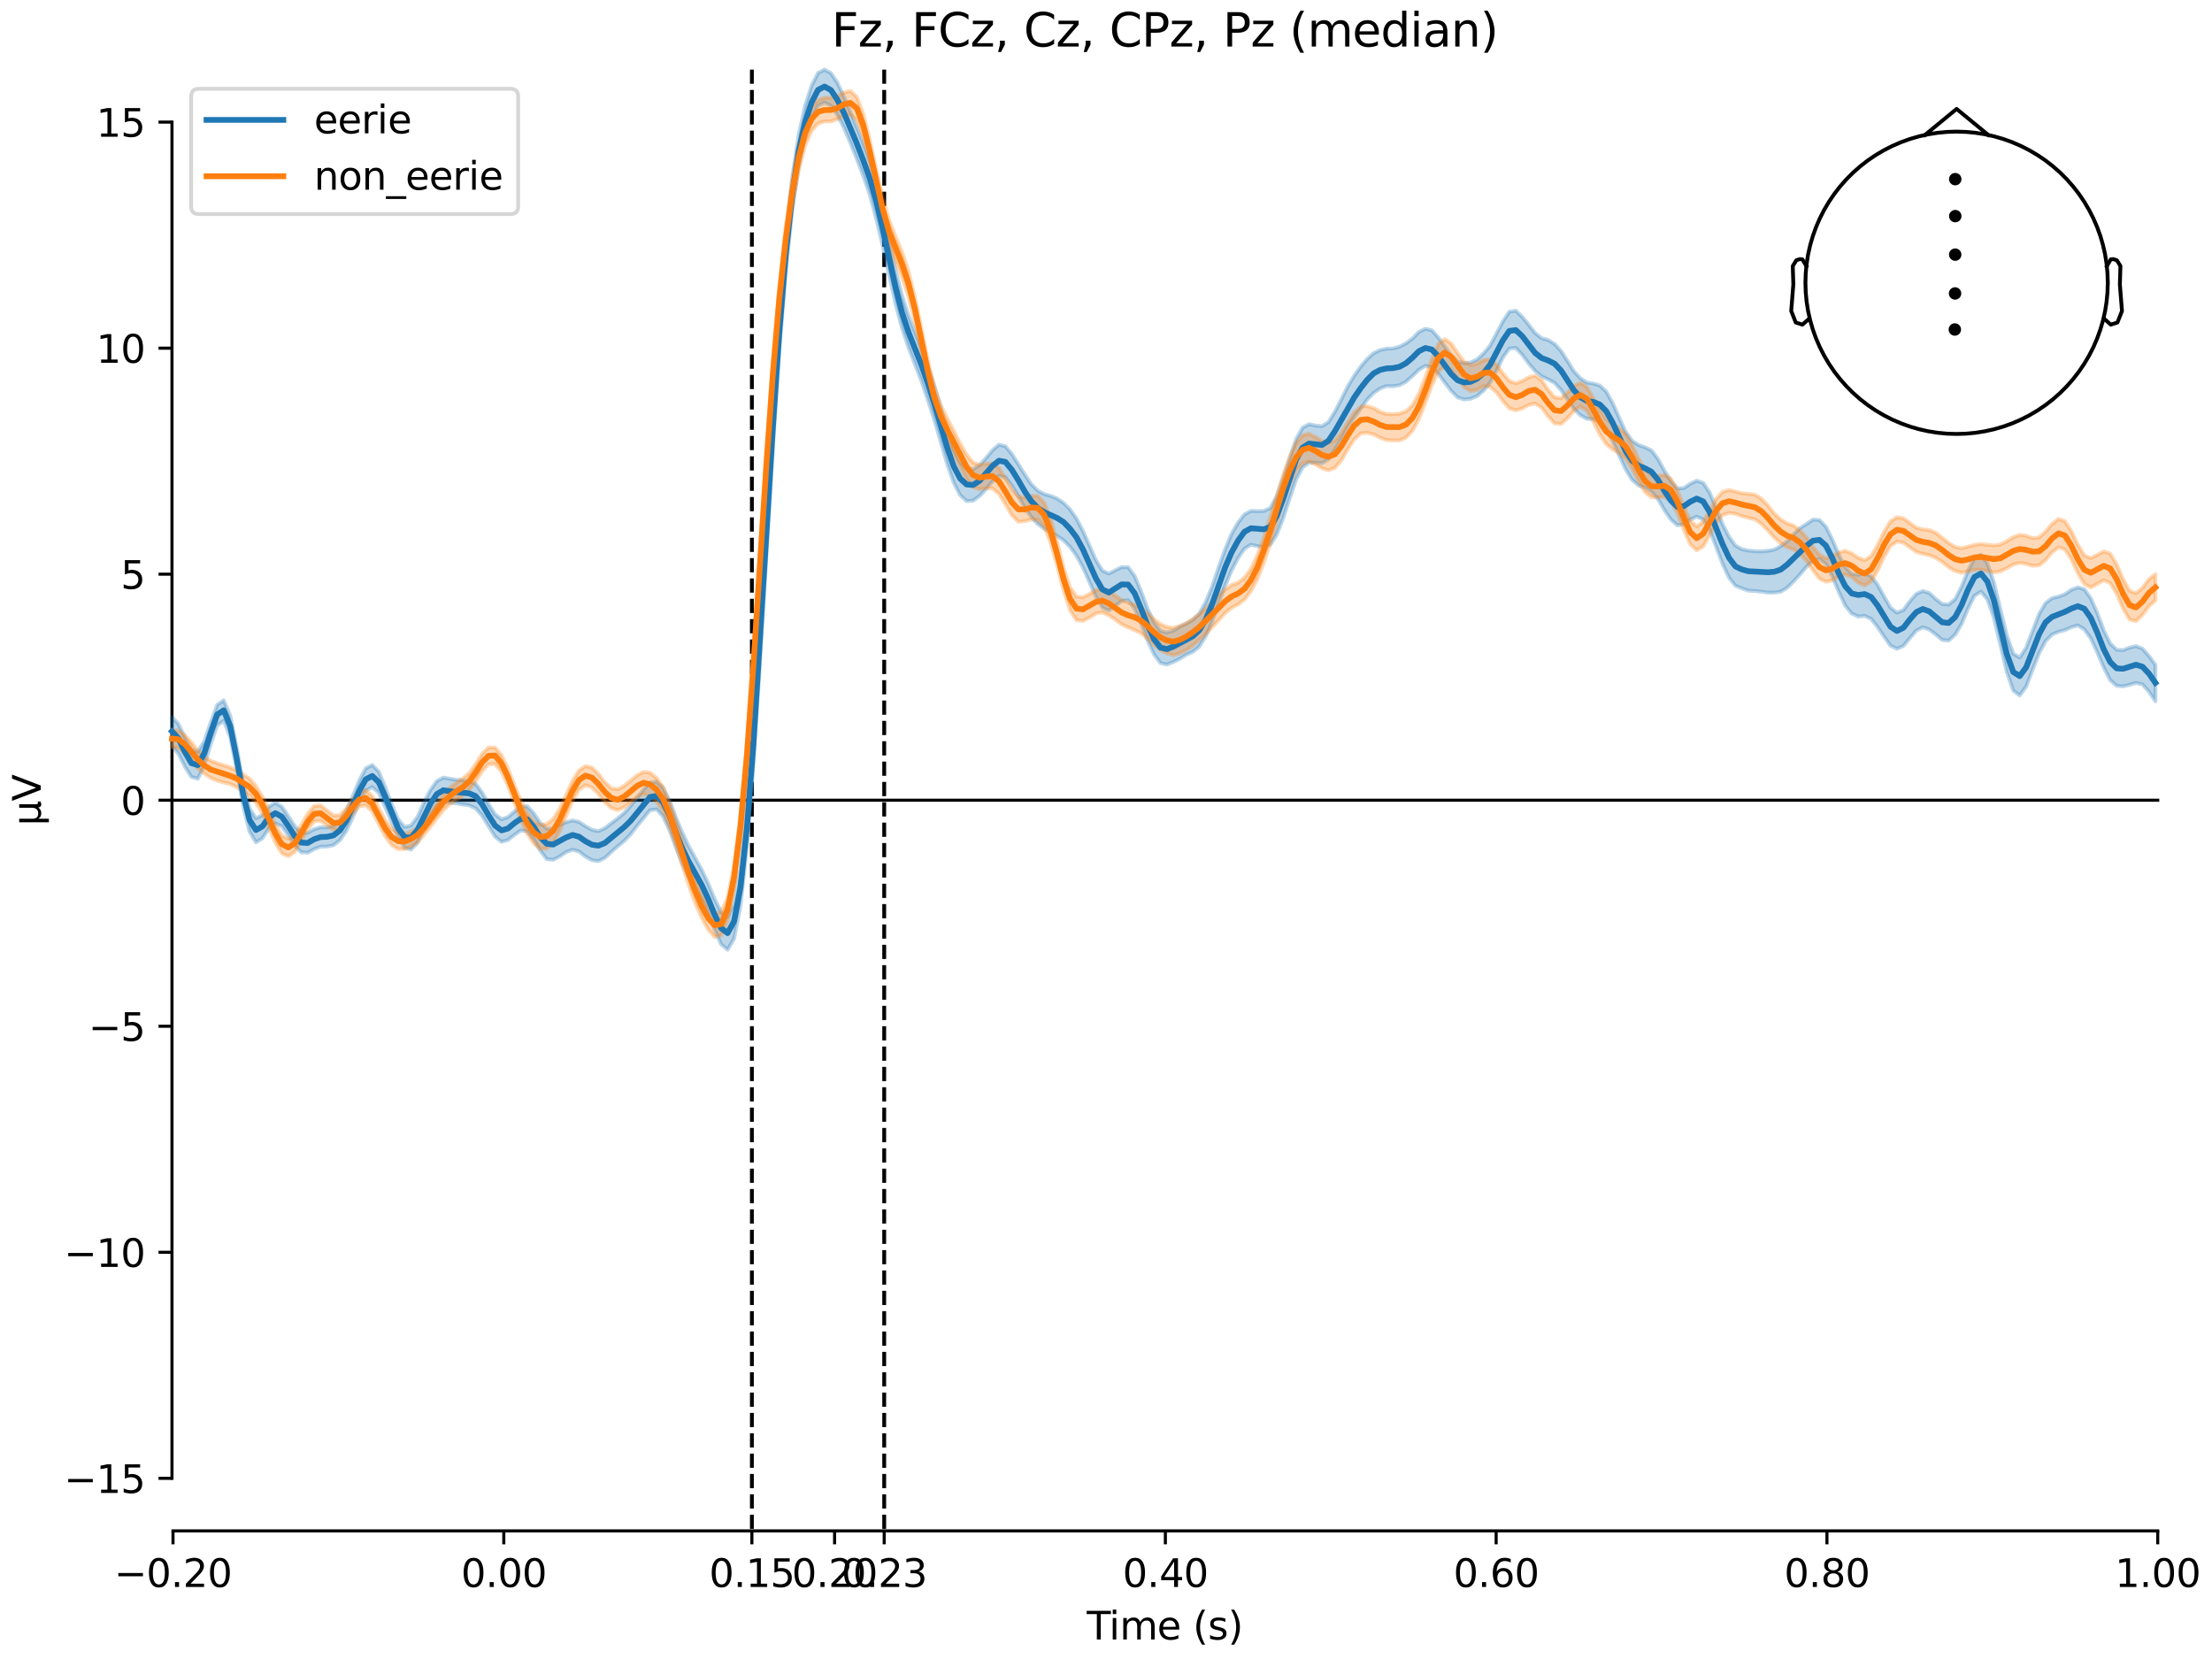 <?xml version="1.0" encoding="utf-8" standalone="no"?>
<!DOCTYPE svg PUBLIC "-//W3C//DTD SVG 1.1//EN"
  "http://www.w3.org/Graphics/SVG/1.1/DTD/svg11.dtd">
<svg xmlns:xlink="http://www.w3.org/1999/xlink" width="576pt" height="432pt" viewBox="0 0 576 432" xmlns="http://www.w3.org/2000/svg" version="1.1">
 <defs>
  <style type="text/css">*{stroke-linejoin: round; stroke-linecap: butt}</style>
 </defs>
 <g id="figure_1">
  <g id="patch_1">
   <path d="M 0 432 
L 576 432 
L 576 0 
L 0 0 
z
" style="fill: #ffffff"/>
  </g>
  <g id="axes_1">
   <g id="patch_2">
    <path d="M 44.783 398.644 
L 561.867 398.644 
L 561.867 18.118 
L 44.783 18.118 
L 44.783 398.644 
z
" style="fill: none; opacity: 0"/>
   </g>
   <g id="patch_3">
    <path d="M 44.783 384.959 
L 44.783 31.802 
" style="fill: none; stroke: #000000; stroke-width: 0.8; stroke-linejoin: miter; stroke-linecap: square"/>
   </g>
   <g id="LineCollection_1">
    <path d="M 195.79 18.118 
L 195.79 398.644 
" clip-path="url(#pb275c3978b)" style="fill: none; stroke-dasharray: 3.7,1.6; stroke-dashoffset: 0; stroke: #000000"/>
    <path d="M 230.244 18.118 
L 230.244 398.644 
" clip-path="url(#pb275c3978b)" style="fill: none; stroke-dasharray: 3.7,1.6; stroke-dashoffset: 0; stroke: #000000"/>
   </g>
   <g id="matplotlib.axis_1">
    <g id="xtick_1">
     <g id="line2d_1">
      <defs>
       <path id="m1091bc278e" d="M 0 0 
L 0 3.5 
" style="stroke: #000000; stroke-width: 0.8"/>
      </defs>
      <g>
       <use xlink:href="#m1091bc278e" x="45.052" y="398.644" style="stroke: #000000; stroke-width: 0.8"/>
      </g>
     </g>
     <g id="text_1">
      <!-- −0.20 -->
      <g transform="translate(29.73 413.242) scale(0.1 -0.1)">
       <defs>
        <path id="DejaVuSans-2212" d="M 678 2272 
L 4684 2272 
L 4684 1741 
L 678 1741 
L 678 2272 
z
" transform="scale(0.016)"/>
        <path id="DejaVuSans-30" d="M 2034 4250 
Q 1547 4250 1301 3770 
Q 1056 3291 1056 2328 
Q 1056 1369 1301 889 
Q 1547 409 2034 409 
Q 2525 409 2770 889 
Q 3016 1369 3016 2328 
Q 3016 3291 2770 3770 
Q 2525 4250 2034 4250 
z
M 2034 4750 
Q 2819 4750 3233 4129 
Q 3647 3509 3647 2328 
Q 3647 1150 3233 529 
Q 2819 -91 2034 -91 
Q 1250 -91 836 529 
Q 422 1150 422 2328 
Q 422 3509 836 4129 
Q 1250 4750 2034 4750 
z
" transform="scale(0.016)"/>
        <path id="DejaVuSans-2e" d="M 684 794 
L 1344 794 
L 1344 0 
L 684 0 
L 684 794 
z
" transform="scale(0.016)"/>
        <path id="DejaVuSans-32" d="M 1228 531 
L 3431 531 
L 3431 0 
L 469 0 
L 469 531 
Q 828 903 1448 1529 
Q 2069 2156 2228 2338 
Q 2531 2678 2651 2914 
Q 2772 3150 2772 3378 
Q 2772 3750 2511 3984 
Q 2250 4219 1831 4219 
Q 1534 4219 1204 4116 
Q 875 4013 500 3803 
L 500 4441 
Q 881 4594 1212 4672 
Q 1544 4750 1819 4750 
Q 2544 4750 2975 4387 
Q 3406 4025 3406 3419 
Q 3406 3131 3298 2873 
Q 3191 2616 2906 2266 
Q 2828 2175 2409 1742 
Q 1991 1309 1228 531 
z
" transform="scale(0.016)"/>
       </defs>
       <use xlink:href="#DejaVuSans-2212"/>
       <use xlink:href="#DejaVuSans-30" transform="translate(83.789 0)"/>
       <use xlink:href="#DejaVuSans-2e" transform="translate(147.412 0)"/>
       <use xlink:href="#DejaVuSans-32" transform="translate(179.199 0)"/>
       <use xlink:href="#DejaVuSans-30" transform="translate(242.822 0)"/>
      </g>
     </g>
    </g>
    <g id="xtick_2">
     <g id="line2d_2">
      <g>
       <use xlink:href="#m1091bc278e" x="131.188" y="398.644" style="stroke: #000000; stroke-width: 0.8"/>
      </g>
     </g>
     <g id="text_2">
      <!-- 0.00 -->
      <g transform="translate(120.055 413.242) scale(0.1 -0.1)">
       <use xlink:href="#DejaVuSans-30"/>
       <use xlink:href="#DejaVuSans-2e" transform="translate(63.623 0)"/>
       <use xlink:href="#DejaVuSans-30" transform="translate(95.41 0)"/>
       <use xlink:href="#DejaVuSans-30" transform="translate(159.033 0)"/>
      </g>
     </g>
    </g>
    <g id="xtick_3">
     <g id="line2d_3">
      <g>
       <use xlink:href="#m1091bc278e" x="195.79" y="398.644" style="stroke: #000000; stroke-width: 0.8"/>
      </g>
     </g>
     <g id="text_3">
      <!-- 0.15 -->
      <g transform="translate(184.657 413.242) scale(0.1 -0.1)">
       <defs>
        <path id="DejaVuSans-31" d="M 794 531 
L 1825 531 
L 1825 4091 
L 703 3866 
L 703 4441 
L 1819 4666 
L 2450 4666 
L 2450 531 
L 3481 531 
L 3481 0 
L 794 0 
L 794 531 
z
" transform="scale(0.016)"/>
        <path id="DejaVuSans-35" d="M 691 4666 
L 3169 4666 
L 3169 4134 
L 1269 4134 
L 1269 2991 
Q 1406 3038 1543 3061 
Q 1681 3084 1819 3084 
Q 2600 3084 3056 2656 
Q 3513 2228 3513 1497 
Q 3513 744 3044 326 
Q 2575 -91 1722 -91 
Q 1428 -91 1123 -41 
Q 819 9 494 109 
L 494 744 
Q 775 591 1075 516 
Q 1375 441 1709 441 
Q 2250 441 2565 725 
Q 2881 1009 2881 1497 
Q 2881 1984 2565 2268 
Q 2250 2553 1709 2553 
Q 1456 2553 1204 2497 
Q 953 2441 691 2322 
L 691 4666 
z
" transform="scale(0.016)"/>
       </defs>
       <use xlink:href="#DejaVuSans-30"/>
       <use xlink:href="#DejaVuSans-2e" transform="translate(63.623 0)"/>
       <use xlink:href="#DejaVuSans-31" transform="translate(95.41 0)"/>
       <use xlink:href="#DejaVuSans-35" transform="translate(159.033 0)"/>
      </g>
     </g>
    </g>
    <g id="xtick_4">
     <g id="line2d_4">
      <g>
       <use xlink:href="#m1091bc278e" x="217.324" y="398.644" style="stroke: #000000; stroke-width: 0.8"/>
      </g>
     </g>
     <g id="text_4">
      <!-- 0.20 -->
      <g transform="translate(206.191 413.242) scale(0.1 -0.1)">
       <use xlink:href="#DejaVuSans-30"/>
       <use xlink:href="#DejaVuSans-2e" transform="translate(63.623 0)"/>
       <use xlink:href="#DejaVuSans-32" transform="translate(95.41 0)"/>
       <use xlink:href="#DejaVuSans-30" transform="translate(159.033 0)"/>
      </g>
     </g>
    </g>
    <g id="xtick_5">
     <g id="line2d_5">
      <g>
       <use xlink:href="#m1091bc278e" x="230.244" y="398.644" style="stroke: #000000; stroke-width: 0.8"/>
      </g>
     </g>
     <g id="text_5">
      <!-- 0.23 -->
      <g transform="translate(219.111 413.242) scale(0.1 -0.1)">
       <defs>
        <path id="DejaVuSans-33" d="M 2597 2516 
Q 3050 2419 3304 2112 
Q 3559 1806 3559 1356 
Q 3559 666 3084 287 
Q 2609 -91 1734 -91 
Q 1441 -91 1130 -33 
Q 819 25 488 141 
L 488 750 
Q 750 597 1062 519 
Q 1375 441 1716 441 
Q 2309 441 2620 675 
Q 2931 909 2931 1356 
Q 2931 1769 2642 2001 
Q 2353 2234 1838 2234 
L 1294 2234 
L 1294 2753 
L 1863 2753 
Q 2328 2753 2575 2939 
Q 2822 3125 2822 3475 
Q 2822 3834 2567 4026 
Q 2313 4219 1838 4219 
Q 1578 4219 1281 4162 
Q 984 4106 628 3988 
L 628 4550 
Q 988 4650 1302 4700 
Q 1616 4750 1894 4750 
Q 2613 4750 3031 4423 
Q 3450 4097 3450 3541 
Q 3450 3153 3228 2886 
Q 3006 2619 2597 2516 
z
" transform="scale(0.016)"/>
       </defs>
       <use xlink:href="#DejaVuSans-30"/>
       <use xlink:href="#DejaVuSans-2e" transform="translate(63.623 0)"/>
       <use xlink:href="#DejaVuSans-32" transform="translate(95.41 0)"/>
       <use xlink:href="#DejaVuSans-33" transform="translate(159.033 0)"/>
      </g>
     </g>
    </g>
    <g id="xtick_6">
     <g id="line2d_6">
      <g>
       <use xlink:href="#m1091bc278e" x="303.46" y="398.644" style="stroke: #000000; stroke-width: 0.8"/>
      </g>
     </g>
     <g id="text_6">
      <!-- 0.40 -->
      <g transform="translate(292.327 413.242) scale(0.1 -0.1)">
       <defs>
        <path id="DejaVuSans-34" d="M 2419 4116 
L 825 1625 
L 2419 1625 
L 2419 4116 
z
M 2253 4666 
L 3047 4666 
L 3047 1625 
L 3713 1625 
L 3713 1100 
L 3047 1100 
L 3047 0 
L 2419 0 
L 2419 1100 
L 313 1100 
L 313 1709 
L 2253 4666 
z
" transform="scale(0.016)"/>
       </defs>
       <use xlink:href="#DejaVuSans-30"/>
       <use xlink:href="#DejaVuSans-2e" transform="translate(63.623 0)"/>
       <use xlink:href="#DejaVuSans-34" transform="translate(95.41 0)"/>
       <use xlink:href="#DejaVuSans-30" transform="translate(159.033 0)"/>
      </g>
     </g>
    </g>
    <g id="xtick_7">
     <g id="line2d_7">
      <g>
       <use xlink:href="#m1091bc278e" x="389.595" y="398.644" style="stroke: #000000; stroke-width: 0.8"/>
      </g>
     </g>
     <g id="text_7">
      <!-- 0.60 -->
      <g transform="translate(378.463 413.242) scale(0.1 -0.1)">
       <defs>
        <path id="DejaVuSans-36" d="M 2113 2584 
Q 1688 2584 1439 2293 
Q 1191 2003 1191 1497 
Q 1191 994 1439 701 
Q 1688 409 2113 409 
Q 2538 409 2786 701 
Q 3034 994 3034 1497 
Q 3034 2003 2786 2293 
Q 2538 2584 2113 2584 
z
M 3366 4563 
L 3366 3988 
Q 3128 4100 2886 4159 
Q 2644 4219 2406 4219 
Q 1781 4219 1451 3797 
Q 1122 3375 1075 2522 
Q 1259 2794 1537 2939 
Q 1816 3084 2150 3084 
Q 2853 3084 3261 2657 
Q 3669 2231 3669 1497 
Q 3669 778 3244 343 
Q 2819 -91 2113 -91 
Q 1303 -91 875 529 
Q 447 1150 447 2328 
Q 447 3434 972 4092 
Q 1497 4750 2381 4750 
Q 2619 4750 2861 4703 
Q 3103 4656 3366 4563 
z
" transform="scale(0.016)"/>
       </defs>
       <use xlink:href="#DejaVuSans-30"/>
       <use xlink:href="#DejaVuSans-2e" transform="translate(63.623 0)"/>
       <use xlink:href="#DejaVuSans-36" transform="translate(95.41 0)"/>
       <use xlink:href="#DejaVuSans-30" transform="translate(159.033 0)"/>
      </g>
     </g>
    </g>
    <g id="xtick_8">
     <g id="line2d_8">
      <g>
       <use xlink:href="#m1091bc278e" x="475.731" y="398.644" style="stroke: #000000; stroke-width: 0.8"/>
      </g>
     </g>
     <g id="text_8">
      <!-- 0.80 -->
      <g transform="translate(464.598 413.242) scale(0.1 -0.1)">
       <defs>
        <path id="DejaVuSans-38" d="M 2034 2216 
Q 1584 2216 1326 1975 
Q 1069 1734 1069 1313 
Q 1069 891 1326 650 
Q 1584 409 2034 409 
Q 2484 409 2743 651 
Q 3003 894 3003 1313 
Q 3003 1734 2745 1975 
Q 2488 2216 2034 2216 
z
M 1403 2484 
Q 997 2584 770 2862 
Q 544 3141 544 3541 
Q 544 4100 942 4425 
Q 1341 4750 2034 4750 
Q 2731 4750 3128 4425 
Q 3525 4100 3525 3541 
Q 3525 3141 3298 2862 
Q 3072 2584 2669 2484 
Q 3125 2378 3379 2068 
Q 3634 1759 3634 1313 
Q 3634 634 3220 271 
Q 2806 -91 2034 -91 
Q 1263 -91 848 271 
Q 434 634 434 1313 
Q 434 1759 690 2068 
Q 947 2378 1403 2484 
z
M 1172 3481 
Q 1172 3119 1398 2916 
Q 1625 2713 2034 2713 
Q 2441 2713 2670 2916 
Q 2900 3119 2900 3481 
Q 2900 3844 2670 4047 
Q 2441 4250 2034 4250 
Q 1625 4250 1398 4047 
Q 1172 3844 1172 3481 
z
" transform="scale(0.016)"/>
       </defs>
       <use xlink:href="#DejaVuSans-30"/>
       <use xlink:href="#DejaVuSans-2e" transform="translate(63.623 0)"/>
       <use xlink:href="#DejaVuSans-38" transform="translate(95.41 0)"/>
       <use xlink:href="#DejaVuSans-30" transform="translate(159.033 0)"/>
      </g>
     </g>
    </g>
    <g id="xtick_9">
     <g id="line2d_9">
      <g>
       <use xlink:href="#m1091bc278e" x="561.867" y="398.644" style="stroke: #000000; stroke-width: 0.8"/>
      </g>
     </g>
     <g id="text_9">
      <!-- 1.00 -->
      <g transform="translate(550.734 413.242) scale(0.1 -0.1)">
       <use xlink:href="#DejaVuSans-31"/>
       <use xlink:href="#DejaVuSans-2e" transform="translate(63.623 0)"/>
       <use xlink:href="#DejaVuSans-30" transform="translate(95.41 0)"/>
       <use xlink:href="#DejaVuSans-30" transform="translate(159.033 0)"/>
      </g>
     </g>
    </g>
    <g id="text_10">
     <!-- Time (s) -->
     <g transform="translate(282.996 426.92) scale(0.1 -0.1)">
      <defs>
       <path id="DejaVuSans-54" d="M -19 4666 
L 3928 4666 
L 3928 4134 
L 2272 4134 
L 2272 0 
L 1638 0 
L 1638 4134 
L -19 4134 
L -19 4666 
z
" transform="scale(0.016)"/>
       <path id="DejaVuSans-69" d="M 603 3500 
L 1178 3500 
L 1178 0 
L 603 0 
L 603 3500 
z
M 603 4863 
L 1178 4863 
L 1178 4134 
L 603 4134 
L 603 4863 
z
" transform="scale(0.016)"/>
       <path id="DejaVuSans-6d" d="M 3328 2828 
Q 3544 3216 3844 3400 
Q 4144 3584 4550 3584 
Q 5097 3584 5394 3201 
Q 5691 2819 5691 2113 
L 5691 0 
L 5113 0 
L 5113 2094 
Q 5113 2597 4934 2840 
Q 4756 3084 4391 3084 
Q 3944 3084 3684 2787 
Q 3425 2491 3425 1978 
L 3425 0 
L 2847 0 
L 2847 2094 
Q 2847 2600 2669 2842 
Q 2491 3084 2119 3084 
Q 1678 3084 1418 2786 
Q 1159 2488 1159 1978 
L 1159 0 
L 581 0 
L 581 3500 
L 1159 3500 
L 1159 2956 
Q 1356 3278 1631 3431 
Q 1906 3584 2284 3584 
Q 2666 3584 2933 3390 
Q 3200 3197 3328 2828 
z
" transform="scale(0.016)"/>
       <path id="DejaVuSans-65" d="M 3597 1894 
L 3597 1613 
L 953 1613 
Q 991 1019 1311 708 
Q 1631 397 2203 397 
Q 2534 397 2845 478 
Q 3156 559 3463 722 
L 3463 178 
Q 3153 47 2828 -22 
Q 2503 -91 2169 -91 
Q 1331 -91 842 396 
Q 353 884 353 1716 
Q 353 2575 817 3079 
Q 1281 3584 2069 3584 
Q 2775 3584 3186 3129 
Q 3597 2675 3597 1894 
z
M 3022 2063 
Q 3016 2534 2758 2815 
Q 2500 3097 2075 3097 
Q 1594 3097 1305 2825 
Q 1016 2553 972 2059 
L 3022 2063 
z
" transform="scale(0.016)"/>
       <path id="DejaVuSans-20" transform="scale(0.016)"/>
       <path id="DejaVuSans-28" d="M 1984 4856 
Q 1566 4138 1362 3434 
Q 1159 2731 1159 2009 
Q 1159 1288 1364 580 
Q 1569 -128 1984 -844 
L 1484 -844 
Q 1016 -109 783 600 
Q 550 1309 550 2009 
Q 550 2706 781 3412 
Q 1013 4119 1484 4856 
L 1984 4856 
z
" transform="scale(0.016)"/>
       <path id="DejaVuSans-73" d="M 2834 3397 
L 2834 2853 
Q 2591 2978 2328 3040 
Q 2066 3103 1784 3103 
Q 1356 3103 1142 2972 
Q 928 2841 928 2578 
Q 928 2378 1081 2264 
Q 1234 2150 1697 2047 
L 1894 2003 
Q 2506 1872 2764 1633 
Q 3022 1394 3022 966 
Q 3022 478 2636 193 
Q 2250 -91 1575 -91 
Q 1294 -91 989 -36 
Q 684 19 347 128 
L 347 722 
Q 666 556 975 473 
Q 1284 391 1588 391 
Q 1994 391 2212 530 
Q 2431 669 2431 922 
Q 2431 1156 2273 1281 
Q 2116 1406 1581 1522 
L 1381 1569 
Q 847 1681 609 1914 
Q 372 2147 372 2553 
Q 372 3047 722 3315 
Q 1072 3584 1716 3584 
Q 2034 3584 2315 3537 
Q 2597 3491 2834 3397 
z
" transform="scale(0.016)"/>
       <path id="DejaVuSans-29" d="M 513 4856 
L 1013 4856 
Q 1481 4119 1714 3412 
Q 1947 2706 1947 2009 
Q 1947 1309 1714 600 
Q 1481 -109 1013 -844 
L 513 -844 
Q 928 -128 1133 580 
Q 1338 1288 1338 2009 
Q 1338 2731 1133 3434 
Q 928 4138 513 4856 
z
" transform="scale(0.016)"/>
      </defs>
      <use xlink:href="#DejaVuSans-54"/>
      <use xlink:href="#DejaVuSans-69" transform="translate(57.959 0)"/>
      <use xlink:href="#DejaVuSans-6d" transform="translate(85.742 0)"/>
      <use xlink:href="#DejaVuSans-65" transform="translate(183.154 0)"/>
      <use xlink:href="#DejaVuSans-20" transform="translate(244.678 0)"/>
      <use xlink:href="#DejaVuSans-28" transform="translate(276.465 0)"/>
      <use xlink:href="#DejaVuSans-73" transform="translate(315.479 0)"/>
      <use xlink:href="#DejaVuSans-29" transform="translate(367.578 0)"/>
     </g>
    </g>
   </g>
   <g id="matplotlib.axis_2">
    <g id="ytick_1">
     <g id="line2d_10">
      <defs>
       <path id="m1fc65db528" d="M 0 0 
L -3.5 0 
" style="stroke: #000000; stroke-width: 0.8"/>
      </defs>
      <g>
       <use xlink:href="#m1fc65db528" x="44.783" y="384.959" style="stroke: #000000; stroke-width: 0.8"/>
      </g>
     </g>
     <g id="text_11">
      <!-- −15 -->
      <g transform="translate(16.678 388.759) scale(0.1 -0.1)">
       <use xlink:href="#DejaVuSans-2212"/>
       <use xlink:href="#DejaVuSans-31" transform="translate(83.789 0)"/>
       <use xlink:href="#DejaVuSans-35" transform="translate(147.412 0)"/>
      </g>
     </g>
    </g>
    <g id="ytick_2">
     <g id="line2d_11">
      <g>
       <use xlink:href="#m1fc65db528" x="44.783" y="326.1" style="stroke: #000000; stroke-width: 0.8"/>
      </g>
     </g>
     <g id="text_12">
      <!-- −10 -->
      <g transform="translate(16.678 329.899) scale(0.1 -0.1)">
       <use xlink:href="#DejaVuSans-2212"/>
       <use xlink:href="#DejaVuSans-31" transform="translate(83.789 0)"/>
       <use xlink:href="#DejaVuSans-30" transform="translate(147.412 0)"/>
      </g>
     </g>
    </g>
    <g id="ytick_3">
     <g id="line2d_12">
      <g>
       <use xlink:href="#m1fc65db528" x="44.783" y="267.24" style="stroke: #000000; stroke-width: 0.8"/>
      </g>
     </g>
     <g id="text_13">
      <!-- −5 -->
      <g transform="translate(23.041 271.04) scale(0.1 -0.1)">
       <use xlink:href="#DejaVuSans-2212"/>
       <use xlink:href="#DejaVuSans-35" transform="translate(83.789 0)"/>
      </g>
     </g>
    </g>
    <g id="ytick_4">
     <g id="line2d_13">
      <g>
       <use xlink:href="#m1fc65db528" x="44.783" y="208.381" style="stroke: #000000; stroke-width: 0.8"/>
      </g>
     </g>
     <g id="text_14">
      <!-- 0 -->
      <g transform="translate(31.421 212.18) scale(0.1 -0.1)">
       <use xlink:href="#DejaVuSans-30"/>
      </g>
     </g>
    </g>
    <g id="ytick_5">
     <g id="line2d_14">
      <g>
       <use xlink:href="#m1fc65db528" x="44.783" y="149.521" style="stroke: #000000; stroke-width: 0.8"/>
      </g>
     </g>
     <g id="text_15">
      <!-- 5 -->
      <g transform="translate(31.421 153.321) scale(0.1 -0.1)">
       <use xlink:href="#DejaVuSans-35"/>
      </g>
     </g>
    </g>
    <g id="ytick_6">
     <g id="line2d_15">
      <g>
       <use xlink:href="#m1fc65db528" x="44.783" y="90.662" style="stroke: #000000; stroke-width: 0.8"/>
      </g>
     </g>
     <g id="text_16">
      <!-- 10 -->
      <g transform="translate(25.058 94.461) scale(0.1 -0.1)">
       <use xlink:href="#DejaVuSans-31"/>
       <use xlink:href="#DejaVuSans-30" transform="translate(63.623 0)"/>
      </g>
     </g>
    </g>
    <g id="ytick_7">
     <g id="line2d_16">
      <g>
       <use xlink:href="#m1fc65db528" x="44.783" y="31.802" style="stroke: #000000; stroke-width: 0.8"/>
      </g>
     </g>
     <g id="text_17">
      <!-- 15 -->
      <g transform="translate(25.058 35.602) scale(0.1 -0.1)">
       <use xlink:href="#DejaVuSans-31"/>
       <use xlink:href="#DejaVuSans-35" transform="translate(63.623 0)"/>
      </g>
     </g>
    </g>
    <g id="text_18">
     <!-- µV -->
     <g transform="translate(10.599 214.982) rotate(-90) scale(0.1 -0.1)">
      <defs>
       <path id="DejaVuSans-b5" d="M 544 -1331 
L 544 3500 
L 1119 3500 
L 1119 1325 
Q 1119 872 1334 640 
Q 1550 409 1972 409 
Q 2434 409 2667 671 
Q 2900 934 2900 1459 
L 2900 3500 
L 3475 3500 
L 3475 806 
Q 3475 619 3529 530 
Q 3584 441 3700 441 
Q 3728 441 3778 458 
Q 3828 475 3916 513 
L 3916 50 
Q 3788 -22 3673 -56 
Q 3559 -91 3450 -91 
Q 3234 -91 3106 31 
Q 2978 153 2931 403 
Q 2775 156 2548 32 
Q 2322 -91 2016 -91 
Q 1697 -91 1473 31 
Q 1250 153 1119 397 
L 1119 -1331 
L 544 -1331 
z
" transform="scale(0.016)"/>
       <path id="DejaVuSans-56" d="M 1831 0 
L 50 4666 
L 709 4666 
L 2188 738 
L 3669 4666 
L 4325 4666 
L 2547 0 
L 1831 0 
z
" transform="scale(0.016)"/>
      </defs>
      <use xlink:href="#DejaVuSans-b5"/>
      <use xlink:href="#DejaVuSans-56" transform="translate(63.623 0)"/>
     </g>
    </g>
   </g>
   <g id="patch_4">
    <path d="M 45.052 398.644 
L 561.867 398.644 
" style="fill: none; stroke: #000000; stroke-width: 0.8; stroke-linejoin: miter; stroke-linecap: square"/>
   </g>
   <g id="patch_5">
    <path d="M 44.783 208.381 
L 561.867 208.381 
" style="fill: none; stroke: #000000; stroke-width: 0.8; stroke-linejoin: miter; stroke-linecap: square"/>
   </g>
   <g id="text_19">
    <!-- Fz, FCz, Cz, CPz, Pz (median) -->
    <g transform="translate(216.538 12.118) scale(0.12 -0.12)">
     <defs>
      <path id="DejaVuSans-46" d="M 628 4666 
L 3309 4666 
L 3309 4134 
L 1259 4134 
L 1259 2759 
L 3109 2759 
L 3109 2228 
L 1259 2228 
L 1259 0 
L 628 0 
L 628 4666 
z
" transform="scale(0.016)"/>
      <path id="DejaVuSans-7a" d="M 353 3500 
L 3084 3500 
L 3084 2975 
L 922 459 
L 3084 459 
L 3084 0 
L 275 0 
L 275 525 
L 2438 3041 
L 353 3041 
L 353 3500 
z
" transform="scale(0.016)"/>
      <path id="DejaVuSans-2c" d="M 750 794 
L 1409 794 
L 1409 256 
L 897 -744 
L 494 -744 
L 750 256 
L 750 794 
z
" transform="scale(0.016)"/>
      <path id="DejaVuSans-43" d="M 4122 4306 
L 4122 3641 
Q 3803 3938 3442 4084 
Q 3081 4231 2675 4231 
Q 1875 4231 1450 3742 
Q 1025 3253 1025 2328 
Q 1025 1406 1450 917 
Q 1875 428 2675 428 
Q 3081 428 3442 575 
Q 3803 722 4122 1019 
L 4122 359 
Q 3791 134 3420 21 
Q 3050 -91 2638 -91 
Q 1578 -91 968 557 
Q 359 1206 359 2328 
Q 359 3453 968 4101 
Q 1578 4750 2638 4750 
Q 3056 4750 3426 4639 
Q 3797 4528 4122 4306 
z
" transform="scale(0.016)"/>
      <path id="DejaVuSans-50" d="M 1259 4147 
L 1259 2394 
L 2053 2394 
Q 2494 2394 2734 2622 
Q 2975 2850 2975 3272 
Q 2975 3691 2734 3919 
Q 2494 4147 2053 4147 
L 1259 4147 
z
M 628 4666 
L 2053 4666 
Q 2838 4666 3239 4311 
Q 3641 3956 3641 3272 
Q 3641 2581 3239 2228 
Q 2838 1875 2053 1875 
L 1259 1875 
L 1259 0 
L 628 0 
L 628 4666 
z
" transform="scale(0.016)"/>
      <path id="DejaVuSans-64" d="M 2906 2969 
L 2906 4863 
L 3481 4863 
L 3481 0 
L 2906 0 
L 2906 525 
Q 2725 213 2448 61 
Q 2172 -91 1784 -91 
Q 1150 -91 751 415 
Q 353 922 353 1747 
Q 353 2572 751 3078 
Q 1150 3584 1784 3584 
Q 2172 3584 2448 3432 
Q 2725 3281 2906 2969 
z
M 947 1747 
Q 947 1113 1208 752 
Q 1469 391 1925 391 
Q 2381 391 2643 752 
Q 2906 1113 2906 1747 
Q 2906 2381 2643 2742 
Q 2381 3103 1925 3103 
Q 1469 3103 1208 2742 
Q 947 2381 947 1747 
z
" transform="scale(0.016)"/>
      <path id="DejaVuSans-61" d="M 2194 1759 
Q 1497 1759 1228 1600 
Q 959 1441 959 1056 
Q 959 750 1161 570 
Q 1363 391 1709 391 
Q 2188 391 2477 730 
Q 2766 1069 2766 1631 
L 2766 1759 
L 2194 1759 
z
M 3341 1997 
L 3341 0 
L 2766 0 
L 2766 531 
Q 2569 213 2275 61 
Q 1981 -91 1556 -91 
Q 1019 -91 701 211 
Q 384 513 384 1019 
Q 384 1609 779 1909 
Q 1175 2209 1959 2209 
L 2766 2209 
L 2766 2266 
Q 2766 2663 2505 2880 
Q 2244 3097 1772 3097 
Q 1472 3097 1187 3025 
Q 903 2953 641 2809 
L 641 3341 
Q 956 3463 1253 3523 
Q 1550 3584 1831 3584 
Q 2591 3584 2966 3190 
Q 3341 2797 3341 1997 
z
" transform="scale(0.016)"/>
      <path id="DejaVuSans-6e" d="M 3513 2113 
L 3513 0 
L 2938 0 
L 2938 2094 
Q 2938 2591 2744 2837 
Q 2550 3084 2163 3084 
Q 1697 3084 1428 2787 
Q 1159 2491 1159 1978 
L 1159 0 
L 581 0 
L 581 3500 
L 1159 3500 
L 1159 2956 
Q 1366 3272 1645 3428 
Q 1925 3584 2291 3584 
Q 2894 3584 3203 3211 
Q 3513 2838 3513 2113 
z
" transform="scale(0.016)"/>
     </defs>
     <use xlink:href="#DejaVuSans-46"/>
     <use xlink:href="#DejaVuSans-7a" transform="translate(57.52 0)"/>
     <use xlink:href="#DejaVuSans-2c" transform="translate(110.01 0)"/>
     <use xlink:href="#DejaVuSans-20" transform="translate(141.797 0)"/>
     <use xlink:href="#DejaVuSans-46" transform="translate(173.584 0)"/>
     <use xlink:href="#DejaVuSans-43" transform="translate(231.104 0)"/>
     <use xlink:href="#DejaVuSans-7a" transform="translate(300.928 0)"/>
     <use xlink:href="#DejaVuSans-2c" transform="translate(353.418 0)"/>
     <use xlink:href="#DejaVuSans-20" transform="translate(385.205 0)"/>
     <use xlink:href="#DejaVuSans-43" transform="translate(416.992 0)"/>
     <use xlink:href="#DejaVuSans-7a" transform="translate(486.816 0)"/>
     <use xlink:href="#DejaVuSans-2c" transform="translate(539.307 0)"/>
     <use xlink:href="#DejaVuSans-20" transform="translate(571.094 0)"/>
     <use xlink:href="#DejaVuSans-43" transform="translate(602.881 0)"/>
     <use xlink:href="#DejaVuSans-50" transform="translate(672.705 0)"/>
     <use xlink:href="#DejaVuSans-7a" transform="translate(733.008 0)"/>
     <use xlink:href="#DejaVuSans-2c" transform="translate(785.498 0)"/>
     <use xlink:href="#DejaVuSans-20" transform="translate(817.285 0)"/>
     <use xlink:href="#DejaVuSans-50" transform="translate(849.072 0)"/>
     <use xlink:href="#DejaVuSans-7a" transform="translate(909.375 0)"/>
     <use xlink:href="#DejaVuSans-20" transform="translate(961.865 0)"/>
     <use xlink:href="#DejaVuSans-28" transform="translate(993.652 0)"/>
     <use xlink:href="#DejaVuSans-6d" transform="translate(1032.666 0)"/>
     <use xlink:href="#DejaVuSans-65" transform="translate(1130.078 0)"/>
     <use xlink:href="#DejaVuSans-64" transform="translate(1191.602 0)"/>
     <use xlink:href="#DejaVuSans-69" transform="translate(1255.078 0)"/>
     <use xlink:href="#DejaVuSans-61" transform="translate(1282.861 0)"/>
     <use xlink:href="#DejaVuSans-6e" transform="translate(1344.141 0)"/>
     <use xlink:href="#DejaVuSans-29" transform="translate(1407.52 0)"/>
    </g>
   </g>
   <g id="legend_1">
    <g id="patch_6">
     <path d="M 51.783 55.753 
L 132.925 55.753 
Q 134.925 55.753 134.925 53.753 
L 134.925 25.118 
Q 134.925 23.118 132.925 23.118 
L 51.783 23.118 
Q 49.783 23.118 49.783 25.118 
L 49.783 53.753 
Q 49.783 55.753 51.783 55.753 
z
" style="fill: #ffffff; opacity: 0.8; stroke: #cccccc; stroke-linejoin: miter"/>
    </g>
    <g id="line2d_17">
     <path d="M 53.783 31.217 
L 63.783 31.217 
L 73.783 31.217 
" style="fill: none; stroke: #1f77b4; stroke-width: 1.5; stroke-linecap: square"/>
    </g>
    <g id="text_20">
     <!-- eerie -->
     <g transform="translate(81.783 34.717) scale(0.1 -0.1)">
      <defs>
       <path id="DejaVuSans-72" d="M 2631 2963 
Q 2534 3019 2420 3045 
Q 2306 3072 2169 3072 
Q 1681 3072 1420 2755 
Q 1159 2438 1159 1844 
L 1159 0 
L 581 0 
L 581 3500 
L 1159 3500 
L 1159 2956 
Q 1341 3275 1631 3429 
Q 1922 3584 2338 3584 
Q 2397 3584 2469 3576 
Q 2541 3569 2628 3553 
L 2631 2963 
z
" transform="scale(0.016)"/>
      </defs>
      <use xlink:href="#DejaVuSans-65"/>
      <use xlink:href="#DejaVuSans-65" transform="translate(61.523 0)"/>
      <use xlink:href="#DejaVuSans-72" transform="translate(123.047 0)"/>
      <use xlink:href="#DejaVuSans-69" transform="translate(164.16 0)"/>
      <use xlink:href="#DejaVuSans-65" transform="translate(191.943 0)"/>
     </g>
    </g>
    <g id="line2d_18">
     <path d="M 53.783 45.895 
L 63.783 45.895 
L 73.783 45.895 
" style="fill: none; stroke: #ff7f0e; stroke-width: 1.5; stroke-linecap: square"/>
    </g>
    <g id="text_21">
     <!-- non_eerie -->
     <g transform="translate(81.783 49.395) scale(0.1 -0.1)">
      <defs>
       <path id="DejaVuSans-6f" d="M 1959 3097 
Q 1497 3097 1228 2736 
Q 959 2375 959 1747 
Q 959 1119 1226 758 
Q 1494 397 1959 397 
Q 2419 397 2687 759 
Q 2956 1122 2956 1747 
Q 2956 2369 2687 2733 
Q 2419 3097 1959 3097 
z
M 1959 3584 
Q 2709 3584 3137 3096 
Q 3566 2609 3566 1747 
Q 3566 888 3137 398 
Q 2709 -91 1959 -91 
Q 1206 -91 779 398 
Q 353 888 353 1747 
Q 353 2609 779 3096 
Q 1206 3584 1959 3584 
z
" transform="scale(0.016)"/>
       <path id="DejaVuSans-5f" d="M 3263 -1063 
L 3263 -1509 
L -63 -1509 
L -63 -1063 
L 3263 -1063 
z
" transform="scale(0.016)"/>
      </defs>
      <use xlink:href="#DejaVuSans-6e"/>
      <use xlink:href="#DejaVuSans-6f" transform="translate(63.379 0)"/>
      <use xlink:href="#DejaVuSans-6e" transform="translate(124.561 0)"/>
      <use xlink:href="#DejaVuSans-5f" transform="translate(187.939 0)"/>
      <use xlink:href="#DejaVuSans-65" transform="translate(237.939 0)"/>
      <use xlink:href="#DejaVuSans-65" transform="translate(299.463 0)"/>
      <use xlink:href="#DejaVuSans-72" transform="translate(360.986 0)"/>
      <use xlink:href="#DejaVuSans-69" transform="translate(402.1 0)"/>
      <use xlink:href="#DejaVuSans-65" transform="translate(429.883 0)"/>
     </g>
    </g>
   </g>
   <g id="FillBetweenPolyCollection_1">
    <defs>
     <path id="m6498a5759d" d="M 44.783 -245.322 
L 44.783 -237.672 
L 46.465 -235.705 
L 48.148 -232.334 
L 49.83 -229.697 
L 51.512 -229.228 
L 53.195 -232.58 
L 54.877 -238.229 
L 56.559 -243.07 
L 58.242 -244.323 
L 59.924 -240.186 
L 61.606 -231.791 
L 63.289 -222.288 
L 64.971 -215.45 
L 66.653 -212.653 
L 68.336 -213.701 
L 70.018 -216.272 
L 71.7 -217.566 
L 73.383 -216.863 
L 75.065 -214.461 
L 76.748 -211.791 
L 78.43 -210.087 
L 80.112 -209.959 
L 81.795 -210.891 
L 83.477 -211.508 
L 85.159 -211.57 
L 86.842 -211.899 
L 88.524 -213.214 
L 90.206 -215.651 
L 91.889 -219.238 
L 93.571 -223.155 
L 95.253 -226.191 
L 96.936 -227.027 
L 98.618 -225.572 
L 100.3 -221.872 
L 101.983 -217.957 
L 103.665 -213.923 
L 105.347 -211.25 
L 107.03 -210.768 
L 108.712 -212.541 
L 110.394 -216.098 
L 112.077 -219.452 
L 113.759 -222.173 
L 115.441 -223.173 
L 117.124 -222.984 
L 118.806 -222.805 
L 120.488 -222.506 
L 122.171 -222.282 
L 123.853 -221.515 
L 125.535 -219.588 
L 127.218 -216.859 
L 128.9 -214.168 
L 130.582 -212.795 
L 132.265 -213.264 
L 133.947 -214.584 
L 135.629 -215.755 
L 137.312 -215.493 
L 138.994 -213.425 
L 140.676 -210.498 
L 142.359 -208.294 
L 144.041 -208.101 
L 145.723 -208.973 
L 147.406 -210.105 
L 149.088 -210.743 
L 150.77 -210.283 
L 152.453 -208.958 
L 154.135 -208.019 
L 155.817 -207.768 
L 157.5 -208.596 
L 159.182 -210.161 
L 160.864 -211.632 
L 162.547 -213.029 
L 164.229 -214.76 
L 165.912 -216.968 
L 167.594 -218.985 
L 169.276 -221.027 
L 170.959 -221.247 
L 172.641 -219.437 
L 174.323 -215.864 
L 176.006 -211.405 
L 177.688 -207.056 
L 179.37 -203.642 
L 181.053 -200.701 
L 182.735 -197.687 
L 184.417 -194.112 
L 186.1 -189.897 
L 187.782 -186.098 
L 189.464 -184.693 
L 191.147 -187.584 
L 192.829 -196.198 
L 194.511 -211.618 
L 196.194 -232.914 
L 197.876 -259.153 
L 199.558 -287.173 
L 201.241 -315.155 
L 202.923 -340.638 
L 204.605 -361.269 
L 206.288 -377.017 
L 207.97 -388.616 
L 209.652 -396.235 
L 211.335 -401.215 
L 213.017 -404.457 
L 214.699 -405.271 
L 216.382 -404.464 
L 218.064 -402.025 
L 219.746 -398.769 
L 221.429 -394.833 
L 223.111 -390.634 
L 224.793 -386.244 
L 226.476 -381.379 
L 228.158 -375.113 
L 229.84 -368.053 
L 231.523 -360.423 
L 233.205 -352.882 
L 234.887 -346.527 
L 236.57 -341.544 
L 238.252 -337.169 
L 239.934 -332.774 
L 241.617 -327.873 
L 243.299 -322.65 
L 244.981 -316.933 
L 246.664 -311.1 
L 248.346 -306.32 
L 250.028 -303.058 
L 251.711 -301.526 
L 253.393 -301.636 
L 255.076 -302.854 
L 256.758 -304.617 
L 258.44 -306.637 
L 260.123 -308.087 
L 261.805 -307.705 
L 263.487 -305.56 
L 265.17 -302.808 
L 266.852 -299.778 
L 268.534 -297.386 
L 270.217 -295.57 
L 271.899 -294.324 
L 273.581 -293.343 
L 275.264 -292.446 
L 276.946 -291.307 
L 278.628 -289.621 
L 280.311 -287.298 
L 281.993 -284.238 
L 283.675 -280.45 
L 285.358 -276.658 
L 287.04 -273.781 
L 288.722 -273.009 
L 290.405 -274.184 
L 292.087 -275.534 
L 293.769 -275.702 
L 295.452 -273.412 
L 297.134 -269.561 
L 298.816 -265.271 
L 300.499 -261.612 
L 302.181 -259.358 
L 303.863 -258.943 
L 305.546 -259.634 
L 307.228 -260.46 
L 308.91 -261.509 
L 310.593 -262.275 
L 312.275 -263.605 
L 313.957 -266.327 
L 315.64 -270.012 
L 317.322 -274.833 
L 319.004 -279.399 
L 320.687 -283.402 
L 322.369 -286.666 
L 324.051 -289.111 
L 325.734 -290.161 
L 327.416 -289.786 
L 329.098 -289.507 
L 330.781 -290.161 
L 332.463 -292.799 
L 334.145 -297.085 
L 335.828 -302.236 
L 337.51 -307.146 
L 339.192 -310.3 
L 340.875 -311.538 
L 342.557 -311.536 
L 344.239 -311.371 
L 345.922 -312.386 
L 347.604 -314.945 
L 349.287 -317.674 
L 350.969 -320.75 
L 352.651 -323.267 
L 354.334 -325.615 
L 356.016 -327.958 
L 357.698 -329.684 
L 359.381 -330.835 
L 361.063 -331.479 
L 362.745 -331.42 
L 364.428 -331.708 
L 366.11 -332.576 
L 367.792 -334.086 
L 369.475 -335.718 
L 371.157 -336.742 
L 372.839 -336.332 
L 374.522 -334.664 
L 376.204 -332.401 
L 377.886 -330.215 
L 379.569 -328.502 
L 381.251 -327.979 
L 382.933 -328.167 
L 384.616 -328.864 
L 386.298 -330.261 
L 387.98 -332.284 
L 389.663 -335.42 
L 391.345 -338.896 
L 393.027 -341.254 
L 394.71 -341.394 
L 396.392 -339.602 
L 398.074 -337.345 
L 399.757 -335.396 
L 401.439 -334.011 
L 403.121 -333.218 
L 404.804 -332.307 
L 406.486 -330.447 
L 408.168 -327.977 
L 409.851 -325.528 
L 411.533 -323.864 
L 413.215 -322.957 
L 414.898 -322.83 
L 416.58 -322.14 
L 418.262 -320.248 
L 419.945 -317.105 
L 421.627 -313.417 
L 423.309 -309.781 
L 424.992 -307.047 
L 426.674 -305.597 
L 428.356 -304.995 
L 430.039 -303.932 
L 431.721 -302.054 
L 433.403 -299.172 
L 435.086 -296.741 
L 436.768 -295.218 
L 438.451 -295.463 
L 440.133 -296.687 
L 441.815 -297.479 
L 443.498 -296.722 
L 445.18 -294.007 
L 446.862 -289.66 
L 448.545 -285.196 
L 450.227 -281.591 
L 451.909 -279.482 
L 453.592 -278.78 
L 455.274 -278.19 
L 456.956 -278.122 
L 458.639 -277.932 
L 460.321 -277.691 
L 462.003 -277.701 
L 463.686 -277.911 
L 465.368 -278.964 
L 467.05 -280.604 
L 468.733 -282.432 
L 470.415 -284.417 
L 472.097 -285.95 
L 473.78 -286.433 
L 475.462 -285.102 
L 477.144 -281.85 
L 478.827 -277.84 
L 480.509 -274.294 
L 482.191 -272.229 
L 483.874 -271.449 
L 485.556 -271.644 
L 487.238 -270.852 
L 488.921 -268.724 
L 490.603 -266.245 
L 492.285 -263.871 
L 493.968 -263.05 
L 495.65 -263.802 
L 497.332 -265.85 
L 499.015 -267.801 
L 500.697 -268.665 
L 502.379 -268.075 
L 504.062 -266.8 
L 505.744 -265.365 
L 507.426 -265.198 
L 509.109 -266.716 
L 510.791 -269.519 
L 512.473 -273.52 
L 514.156 -276.861 
L 515.838 -277.95 
L 517.52 -275.905 
L 519.203 -271.101 
L 520.885 -264.137 
L 522.567 -257.011 
L 524.25 -252.173 
L 525.932 -250.909 
L 527.615 -253.21 
L 529.297 -257.645 
L 530.979 -261.88 
L 532.662 -265.049 
L 534.344 -266.778 
L 536.026 -267.488 
L 537.709 -267.926 
L 539.391 -268.677 
L 541.073 -269.154 
L 542.756 -268.111 
L 544.438 -265.745 
L 546.12 -262.151 
L 547.803 -258.178 
L 549.485 -254.925 
L 551.167 -253.408 
L 552.85 -253.278 
L 554.532 -253.7 
L 556.214 -254.164 
L 557.897 -253.782 
L 559.579 -251.891 
L 561.261 -249.405 
L 561.261 -258.869 
L 561.261 -258.869 
L 559.579 -261.189 
L 557.897 -263.086 
L 556.214 -263.745 
L 554.532 -263.355 
L 552.85 -262.712 
L 551.167 -262.805 
L 549.485 -264.457 
L 547.803 -267.869 
L 546.12 -272.372 
L 544.438 -276.189 
L 542.756 -278.541 
L 541.073 -279.049 
L 539.391 -278.419 
L 537.709 -277.252 
L 536.026 -276.646 
L 534.344 -276.234 
L 532.662 -274.964 
L 530.979 -272.114 
L 529.297 -267.741 
L 527.615 -263.37 
L 525.932 -260.789 
L 524.25 -261.766 
L 522.567 -266.581 
L 520.885 -273.434 
L 519.203 -280.347 
L 517.52 -285.346 
L 515.838 -287.547 
L 514.156 -286.711 
L 512.473 -283.427 
L 510.791 -279.225 
L 509.109 -275.981 
L 507.426 -274.567 
L 505.744 -274.724 
L 504.062 -275.998 
L 502.379 -277.593 
L 500.697 -278.087 
L 499.015 -277.361 
L 497.332 -275.425 
L 495.65 -273.146 
L 493.968 -272.46 
L 492.285 -273.759 
L 490.603 -276.688 
L 488.921 -279.721 
L 487.238 -281.934 
L 485.556 -282.694 
L 483.874 -282.315 
L 482.191 -282.614 
L 480.509 -284.299 
L 478.827 -287.539 
L 477.144 -291.465 
L 475.462 -294.839 
L 473.78 -296.589 
L 472.097 -296.687 
L 470.415 -295.551 
L 468.733 -294.491 
L 467.05 -292.897 
L 465.368 -291.055 
L 463.686 -289.768 
L 462.003 -288.865 
L 460.321 -288.572 
L 458.639 -288.411 
L 456.956 -288.452 
L 455.274 -288.624 
L 453.592 -288.976 
L 451.909 -289.926 
L 450.227 -292.234 
L 448.545 -295.54 
L 446.862 -299.802 
L 445.18 -303.744 
L 443.498 -306.251 
L 441.815 -306.825 
L 440.133 -306.01 
L 438.451 -304.891 
L 436.768 -304.845 
L 435.086 -306.681 
L 433.403 -309.441 
L 431.721 -312.507 
L 430.039 -314.7 
L 428.356 -315.527 
L 426.674 -316.103 
L 424.992 -317.232 
L 423.309 -319.548 
L 421.627 -323.222 
L 419.945 -327.006 
L 418.262 -330.034 
L 416.58 -331.624 
L 414.898 -332.11 
L 413.215 -332.386 
L 411.533 -333.513 
L 409.851 -335.298 
L 408.168 -338.016 
L 406.486 -340.599 
L 404.804 -342.446 
L 403.121 -343.463 
L 401.439 -343.923 
L 399.757 -345.263 
L 398.074 -347.415 
L 396.392 -349.489 
L 394.71 -351.071 
L 393.027 -350.841 
L 391.345 -348.294 
L 389.663 -345.105 
L 387.98 -341.955 
L 386.298 -339.919 
L 384.616 -338.407 
L 382.933 -337.593 
L 381.251 -337.453 
L 379.569 -337.902 
L 377.886 -339.472 
L 376.204 -341.796 
L 374.522 -344.146 
L 372.839 -345.996 
L 371.157 -346.393 
L 369.475 -345.548 
L 367.792 -343.828 
L 366.11 -342.596 
L 364.428 -341.709 
L 362.745 -341.256 
L 361.063 -341.203 
L 359.381 -340.848 
L 357.698 -340.032 
L 356.016 -338.517 
L 354.334 -336.539 
L 352.651 -334.167 
L 350.969 -331.41 
L 349.287 -327.999 
L 347.604 -324.78 
L 345.922 -322.063 
L 344.239 -321.018 
L 342.557 -321.173 
L 340.875 -321.537 
L 339.192 -320.637 
L 337.51 -317.635 
L 335.828 -312.576 
L 334.145 -307.421 
L 332.463 -302.731 
L 330.781 -299.701 
L 329.098 -298.934 
L 327.416 -298.899 
L 325.734 -298.949 
L 324.051 -298.04 
L 322.369 -295.872 
L 320.687 -292.957 
L 319.004 -288.878 
L 317.322 -284.222 
L 315.64 -279.292 
L 313.957 -275.201 
L 312.275 -272.204 
L 310.593 -270.6 
L 308.91 -269.613 
L 307.228 -268.807 
L 305.546 -267.799 
L 303.863 -267.297 
L 302.181 -267.746 
L 300.499 -269.999 
L 298.816 -273.513 
L 297.134 -277.992 
L 295.452 -282.027 
L 293.769 -284.294 
L 292.087 -284.323 
L 290.405 -283.485 
L 288.722 -282.64 
L 287.04 -283.425 
L 285.358 -286.154 
L 283.675 -289.996 
L 281.993 -293.749 
L 280.311 -296.952 
L 278.628 -299.362 
L 276.946 -301.03 
L 275.264 -302.177 
L 273.581 -302.869 
L 271.899 -303.325 
L 270.217 -304.25 
L 268.534 -305.92 
L 266.852 -308.425 
L 265.17 -311.123 
L 263.487 -313.771 
L 261.805 -315.807 
L 260.123 -316.205 
L 258.44 -314.751 
L 256.758 -312.701 
L 255.076 -310.867 
L 253.393 -309.816 
L 251.711 -310.008 
L 250.028 -311.652 
L 248.346 -314.948 
L 246.664 -319.96 
L 244.981 -325.724 
L 243.299 -331.548 
L 241.617 -336.626 
L 239.934 -341.284 
L 238.252 -345.529 
L 236.57 -349.807 
L 234.887 -355.03 
L 233.205 -361.622 
L 231.523 -369.558 
L 229.84 -377.545 
L 228.158 -384.685 
L 226.476 -390.231 
L 224.793 -394.708 
L 223.111 -398.856 
L 221.429 -402.95 
L 219.746 -406.928 
L 218.064 -410.425 
L 216.382 -412.934 
L 214.699 -413.882 
L 213.017 -412.989 
L 211.335 -409.689 
L 209.652 -404.458 
L 207.97 -396.883 
L 206.288 -385.709 
L 204.605 -370.545 
L 202.923 -350.457 
L 201.241 -326.083 
L 199.558 -298.674 
L 197.876 -270.583 
L 196.194 -243.959 
L 194.511 -221.766 
L 192.829 -205.781 
L 191.147 -196.702 
L 189.464 -193.305 
L 187.782 -194.53 
L 186.1 -197.88 
L 184.417 -201.899 
L 182.735 -205.475 
L 181.053 -208.559 
L 179.37 -211.595 
L 177.688 -215.142 
L 176.006 -219.112 
L 174.323 -223.58 
L 172.641 -226.89 
L 170.959 -228.472 
L 169.276 -228.231 
L 167.594 -226.429 
L 165.912 -224.301 
L 164.229 -222.165 
L 162.547 -220.312 
L 160.864 -218.891 
L 159.182 -217.621 
L 157.5 -216.322 
L 155.817 -215.566 
L 154.135 -215.928 
L 152.453 -216.849 
L 150.77 -217.974 
L 149.088 -218.364 
L 147.406 -217.896 
L 145.723 -217.206 
L 144.041 -216.243 
L 142.359 -216.235 
L 140.676 -217.716 
L 138.994 -220.185 
L 137.312 -222.05 
L 135.629 -221.932 
L 133.947 -220.652 
L 132.265 -219.224 
L 130.582 -218.673 
L 128.9 -219.933 
L 127.218 -222.635 
L 125.535 -225.626 
L 123.853 -227.888 
L 122.171 -228.605 
L 120.488 -228.814 
L 118.806 -228.945 
L 117.124 -229.222 
L 115.441 -229.517 
L 113.759 -228.607 
L 112.077 -226.278 
L 110.394 -223.021 
L 108.712 -219.255 
L 107.03 -217.04 
L 105.347 -216.674 
L 103.665 -218.679 
L 101.983 -222.636 
L 100.3 -227.098 
L 98.618 -231.093 
L 96.936 -232.787 
L 95.253 -231.929 
L 93.571 -228.809 
L 91.889 -224.733 
L 90.206 -220.95 
L 88.524 -218.328 
L 86.842 -216.977 
L 85.159 -216.554 
L 83.477 -216.581 
L 81.795 -216.075 
L 80.112 -215.133 
L 78.43 -215.187 
L 76.748 -216.873 
L 75.065 -219.484 
L 73.383 -221.94 
L 71.7 -222.946 
L 70.018 -221.935 
L 68.336 -219.774 
L 66.653 -218.921 
L 64.971 -221.537 
L 63.289 -228.279 
L 61.606 -237.49 
L 59.924 -245.755 
L 58.242 -249.629 
L 56.559 -248.463 
L 54.877 -243.908 
L 53.195 -238.986 
L 51.512 -236.259 
L 49.83 -236.879 
L 48.148 -239.959 
L 46.465 -243.489 
L 44.783 -245.322 
z
" style="stroke: #1f77b4; stroke-opacity: 0.3"/>
    </defs>
    <g>
     <use xlink:href="#m6498a5759d" x="0" y="432" style="fill: #1f77b4; fill-opacity: 0.3; stroke: #1f77b4; stroke-opacity: 0.3"/>
    </g>
   </g>
   <g id="FillBetweenPolyCollection_2">
    <defs>
     <path id="m3fe2e3a247" d="M 44.783 -241.896 
L 44.783 -237.418 
L 46.465 -237.256 
L 48.148 -235.848 
L 49.83 -233.913 
L 51.512 -231.915 
L 53.195 -230.545 
L 54.877 -229.442 
L 56.559 -228.746 
L 58.242 -228.236 
L 59.924 -227.837 
L 61.606 -227.027 
L 63.289 -225.926 
L 64.971 -224.823 
L 66.653 -222.972 
L 68.336 -220.199 
L 70.018 -216.371 
L 71.7 -212.544 
L 73.383 -209.81 
L 75.065 -209.039 
L 76.748 -210.177 
L 78.43 -212.992 
L 80.112 -216.027 
L 81.795 -218.111 
L 83.477 -218.281 
L 85.159 -217.035 
L 86.842 -215.878 
L 88.524 -216.084 
L 90.206 -217.796 
L 91.889 -220.173 
L 93.571 -222.03 
L 95.253 -222.279 
L 96.936 -220.712 
L 98.618 -217.413 
L 100.3 -214.253 
L 101.983 -211.935 
L 103.665 -210.902 
L 105.347 -210.884 
L 107.03 -211.575 
L 108.712 -212.696 
L 110.394 -214.56 
L 112.077 -216.703 
L 113.759 -218.884 
L 115.441 -221.045 
L 117.124 -222.589 
L 118.806 -223.716 
L 120.488 -224.764 
L 122.171 -226.278 
L 123.853 -228.554 
L 125.535 -231.147 
L 127.218 -232.969 
L 128.9 -233.033 
L 130.582 -231.045 
L 132.265 -227.406 
L 133.947 -222.925 
L 135.629 -218.446 
L 137.312 -214.933 
L 138.994 -212.368 
L 140.676 -210.933 
L 142.359 -210.991 
L 144.041 -212.607 
L 145.723 -215.5 
L 147.406 -219.473 
L 149.088 -223.525 
L 150.77 -226.352 
L 152.453 -227.52 
L 154.135 -226.961 
L 155.817 -225.268 
L 157.5 -223.118 
L 159.182 -221.598 
L 160.864 -221.048 
L 162.547 -221.781 
L 164.229 -223.033 
L 165.912 -224.494 
L 167.594 -225.167 
L 169.276 -224.602 
L 170.959 -223.195 
L 172.641 -220.833 
L 174.323 -216.752 
L 176.006 -211.917 
L 177.688 -206.667 
L 179.37 -201.426 
L 181.053 -196.764 
L 182.735 -192.971 
L 184.417 -189.933 
L 186.1 -188.019 
L 187.782 -188.38 
L 189.464 -192.218 
L 191.147 -200.474 
L 192.829 -213.588 
L 194.511 -232.084 
L 196.194 -255.289 
L 197.876 -281.252 
L 199.558 -307.188 
L 201.241 -330.814 
L 202.923 -350.48 
L 204.605 -366.097 
L 206.288 -378.348 
L 207.97 -387.691 
L 209.652 -394.089 
L 211.335 -397.939 
L 213.017 -399.839 
L 214.699 -400.379 
L 216.382 -400.404 
L 218.064 -400.943 
L 219.746 -401.812 
L 221.429 -402.12 
L 223.111 -400.684 
L 224.793 -396.374 
L 226.476 -389.636 
L 228.158 -381.938 
L 229.84 -374.558 
L 231.523 -368.443 
L 233.205 -363.923 
L 234.887 -359.804 
L 236.57 -354.781 
L 238.252 -348.158 
L 239.934 -340.285 
L 241.617 -332.317 
L 243.299 -325.649 
L 244.981 -320.96 
L 246.664 -317.224 
L 248.346 -313.839 
L 250.028 -310.449 
L 251.711 -307.25 
L 253.393 -305.134 
L 255.076 -304.56 
L 256.758 -304.848 
L 258.44 -304.811 
L 260.123 -303.402 
L 261.805 -300.715 
L 263.487 -297.822 
L 265.17 -296.148 
L 266.852 -296.295 
L 268.534 -296.71 
L 270.217 -296.648 
L 271.899 -294.888 
L 273.581 -290.712 
L 275.264 -284.804 
L 276.946 -278.328 
L 278.628 -273.116 
L 280.311 -270.518 
L 281.993 -270.315 
L 283.675 -271.166 
L 285.358 -272.24 
L 287.04 -272.555 
L 288.722 -271.771 
L 290.405 -270.662 
L 292.087 -269.428 
L 293.769 -268.638 
L 295.452 -267.922 
L 297.134 -267.141 
L 298.816 -265.695 
L 300.499 -264.042 
L 302.181 -262.649 
L 303.863 -261.838 
L 305.546 -261.39 
L 307.228 -261.861 
L 308.91 -262.741 
L 310.593 -263.889 
L 312.275 -265.328 
L 313.957 -266.917 
L 315.64 -268.642 
L 317.322 -270.486 
L 319.004 -272.327 
L 320.687 -273.724 
L 322.369 -274.599 
L 324.051 -275.862 
L 325.734 -278.076 
L 327.416 -281.187 
L 329.098 -285.442 
L 330.781 -290.486 
L 332.463 -295.956 
L 334.145 -301.3 
L 335.828 -305.815 
L 337.51 -309.367 
L 339.192 -311.313 
L 340.875 -311.814 
L 342.557 -311.04 
L 344.239 -310.051 
L 345.922 -309.552 
L 347.604 -310.151 
L 349.287 -312.142 
L 350.969 -315.022 
L 352.651 -317.61 
L 354.334 -319.137 
L 356.016 -319.314 
L 357.698 -318.859 
L 359.381 -318.028 
L 361.063 -317.413 
L 362.745 -317.321 
L 364.428 -317.338 
L 366.11 -318.032 
L 367.792 -319.807 
L 369.475 -322.899 
L 371.157 -327.124 
L 372.839 -331.606 
L 374.522 -335.229 
L 376.204 -336.645 
L 377.886 -335.595 
L 379.569 -333.296 
L 381.251 -331.164 
L 382.933 -330.157 
L 384.616 -330.456 
L 386.298 -331.397 
L 387.98 -331.338 
L 389.663 -329.876 
L 391.345 -327.594 
L 393.027 -325.666 
L 394.71 -325.145 
L 396.392 -325.669 
L 398.074 -326.578 
L 399.757 -326.932 
L 401.439 -325.874 
L 403.121 -323.642 
L 404.804 -321.758 
L 406.486 -321.589 
L 408.168 -323.083 
L 409.851 -325.02 
L 411.533 -326.134 
L 413.215 -325.077 
L 414.898 -322.235 
L 416.58 -318.906 
L 418.262 -316.378 
L 419.945 -314.963 
L 421.627 -314.002 
L 423.309 -312.514 
L 424.992 -309.932 
L 426.674 -306.656 
L 428.356 -303.842 
L 430.039 -302.503 
L 431.721 -302.497 
L 433.403 -302.6 
L 435.086 -301.55 
L 436.768 -298.435 
L 438.451 -294.068 
L 440.133 -290.264 
L 441.815 -288.7 
L 443.498 -289.719 
L 445.18 -292.661 
L 446.862 -295.886 
L 448.545 -297.876 
L 450.227 -298.456 
L 451.909 -298.211 
L 453.592 -297.602 
L 455.274 -297.16 
L 456.956 -296.766 
L 458.639 -295.629 
L 460.321 -293.898 
L 462.003 -292.05 
L 463.686 -290.544 
L 465.368 -289.507 
L 467.05 -288.9 
L 468.733 -287.724 
L 470.415 -285.939 
L 472.097 -283.506 
L 473.78 -281.337 
L 475.462 -280.506 
L 477.144 -280.89 
L 478.827 -281.927 
L 480.509 -282.392 
L 482.191 -281.729 
L 483.874 -280.261 
L 485.556 -279.504 
L 487.238 -280.565 
L 488.921 -283.426 
L 490.603 -286.989 
L 492.285 -289.843 
L 493.968 -290.986 
L 495.65 -290.698 
L 497.332 -289.45 
L 499.015 -288.297 
L 500.697 -287.791 
L 502.379 -287.456 
L 504.062 -286.729 
L 505.744 -285.67 
L 507.426 -284.313 
L 509.109 -283.305 
L 510.791 -282.856 
L 512.473 -283.19 
L 514.156 -283.593 
L 515.838 -283.643 
L 517.52 -283.311 
L 519.203 -282.95 
L 520.885 -283.192 
L 522.567 -284.051 
L 524.25 -284.992 
L 525.932 -285.436 
L 527.615 -285.173 
L 529.297 -284.66 
L 530.979 -284.79 
L 532.662 -286.148 
L 534.344 -288.191 
L 536.026 -289.482 
L 537.709 -288.938 
L 539.391 -286.341 
L 541.073 -282.73 
L 542.756 -279.929 
L 544.438 -279.03 
L 546.12 -279.955 
L 547.803 -280.918 
L 549.485 -280.183 
L 551.167 -277.434 
L 552.85 -273.526 
L 554.532 -270.669 
L 556.214 -270.248 
L 557.897 -271.88 
L 559.579 -274.144 
L 561.261 -275.622 
L 561.261 -282.47 
L 561.261 -282.47 
L 559.579 -281.157 
L 557.897 -278.891 
L 556.214 -277.535 
L 554.532 -278.14 
L 552.85 -281.195 
L 551.167 -285.042 
L 549.485 -287.841 
L 547.803 -288.426 
L 546.12 -287.49 
L 544.438 -286.644 
L 542.756 -287.364 
L 541.073 -290.135 
L 539.391 -293.638 
L 537.709 -296.29 
L 536.026 -296.875 
L 534.344 -295.559 
L 532.662 -293.549 
L 530.979 -292.044 
L 529.297 -291.883 
L 527.615 -292.461 
L 525.932 -292.712 
L 524.25 -292.108 
L 522.567 -291.085 
L 520.885 -290.184 
L 519.203 -289.982 
L 517.52 -290.148 
L 515.838 -290.33 
L 514.156 -290.116 
L 512.473 -289.661 
L 510.791 -289.213 
L 509.109 -289.576 
L 507.426 -290.568 
L 505.744 -291.956 
L 504.062 -293.266 
L 502.379 -293.978 
L 500.697 -294.161 
L 499.015 -294.56 
L 497.332 -295.816 
L 495.65 -297.026 
L 493.968 -297.332 
L 492.285 -296.221 
L 490.603 -293.498 
L 488.921 -290.041 
L 487.238 -287.18 
L 485.556 -286.123 
L 483.874 -286.725 
L 482.191 -287.889 
L 480.509 -288.579 
L 478.827 -288.122 
L 477.144 -287.155 
L 475.462 -286.633 
L 473.78 -287.575 
L 472.097 -289.573 
L 470.415 -292.007 
L 468.733 -293.882 
L 467.05 -295.112 
L 465.368 -295.695 
L 463.686 -296.725 
L 462.003 -298.268 
L 460.321 -300.392 
L 458.639 -302.152 
L 456.956 -303.183 
L 455.274 -303.396 
L 453.592 -303.554 
L 451.909 -303.998 
L 450.227 -304.413 
L 448.545 -303.927 
L 446.862 -302.019 
L 445.18 -298.99 
L 443.498 -296.087 
L 441.815 -294.927 
L 440.133 -296.41 
L 438.451 -300.162 
L 436.768 -304.427 
L 435.086 -307.391 
L 433.403 -308.341 
L 431.721 -308.107 
L 430.039 -308.248 
L 428.356 -309.676 
L 426.674 -312.598 
L 424.992 -316.169 
L 423.309 -318.942 
L 421.627 -320.594 
L 419.945 -321.605 
L 418.262 -322.923 
L 416.58 -325.26 
L 414.898 -328.37 
L 413.215 -331.217 
L 411.533 -332.325 
L 409.851 -331.562 
L 408.168 -329.739 
L 406.486 -328.284 
L 404.804 -328.564 
L 403.121 -330.459 
L 401.439 -332.978 
L 399.757 -334.154 
L 398.074 -333.761 
L 396.392 -332.769 
L 394.71 -332.174 
L 393.027 -332.772 
L 391.345 -334.779 
L 389.663 -337.06 
L 387.98 -338.449 
L 386.298 -338.251 
L 384.616 -337.306 
L 382.933 -336.934 
L 381.251 -337.788 
L 379.569 -340.016 
L 377.886 -342.536 
L 376.204 -343.694 
L 374.522 -342.388 
L 372.839 -338.504 
L 371.157 -333.73 
L 369.475 -329.493 
L 367.792 -326.433 
L 366.11 -324.908 
L 364.428 -324.277 
L 362.745 -324.15 
L 361.063 -324.173 
L 359.381 -324.761 
L 357.698 -325.716 
L 356.016 -326.251 
L 354.334 -326.135 
L 352.651 -324.632 
L 350.969 -322.154 
L 349.287 -319.357 
L 347.604 -317.275 
L 345.922 -316.735 
L 344.239 -317.18 
L 342.557 -318.183 
L 340.875 -319.076 
L 339.192 -318.646 
L 337.51 -316.663 
L 335.828 -313.045 
L 334.145 -308.304 
L 332.463 -302.951 
L 330.781 -297.405 
L 329.098 -292.053 
L 327.416 -287.414 
L 325.734 -283.864 
L 324.051 -281.53 
L 322.369 -280.272 
L 320.687 -279.646 
L 319.004 -278.473 
L 317.322 -276.977 
L 315.64 -275.215 
L 313.957 -273.562 
L 312.275 -272.062 
L 310.593 -270.767 
L 308.91 -269.719 
L 307.228 -269.01 
L 305.546 -268.497 
L 303.863 -268.742 
L 302.181 -269.465 
L 300.499 -270.749 
L 298.816 -272.335 
L 297.134 -273.701 
L 295.452 -274.539 
L 293.769 -275.065 
L 292.087 -275.731 
L 290.405 -276.933 
L 288.722 -278.042 
L 287.04 -278.698 
L 285.358 -278.348 
L 283.675 -277.338 
L 281.993 -276.457 
L 280.311 -276.642 
L 278.628 -279.082 
L 276.946 -284.186 
L 275.264 -290.867 
L 273.581 -296.97 
L 271.899 -301.153 
L 270.217 -302.851 
L 268.534 -302.89 
L 266.852 -302.502 
L 265.17 -302.656 
L 263.487 -304.525 
L 261.805 -307.484 
L 260.123 -310.137 
L 258.44 -311.37 
L 256.758 -311.259 
L 255.076 -310.96 
L 253.393 -311.576 
L 251.711 -313.576 
L 250.028 -316.55 
L 248.346 -319.858 
L 246.664 -323.054 
L 244.981 -326.495 
L 243.299 -331.146 
L 241.617 -338.096 
L 239.934 -346.447 
L 238.252 -354.583 
L 236.57 -361.36 
L 234.887 -366.374 
L 233.205 -370.394 
L 231.523 -374.715 
L 229.84 -380.575 
L 228.158 -387.787 
L 226.476 -395.554 
L 224.793 -402.363 
L 223.111 -406.721 
L 221.429 -408.308 
L 219.746 -407.89 
L 218.064 -406.938 
L 216.382 -406.572 
L 214.699 -406.543 
L 213.017 -405.942 
L 211.335 -404.131 
L 209.652 -400.433 
L 207.97 -394.287 
L 206.288 -385.056 
L 204.605 -373.111 
L 202.923 -357.679 
L 201.241 -338.009 
L 199.558 -314.469 
L 197.876 -288.592 
L 196.194 -262.417 
L 194.511 -238.986 
L 192.829 -220 
L 191.147 -206.583 
L 189.464 -198.198 
L 187.782 -194.411 
L 186.1 -194.19 
L 184.417 -195.999 
L 182.735 -199.131 
L 181.053 -203.134 
L 179.37 -207.805 
L 177.688 -212.911 
L 176.006 -218.223 
L 174.323 -223.021 
L 172.641 -227.057 
L 170.959 -229.424 
L 169.276 -230.785 
L 167.594 -230.989 
L 165.912 -230.128 
L 164.229 -228.726 
L 162.547 -227.387 
L 160.864 -226.455 
L 159.182 -226.744 
L 157.5 -228.308 
L 155.817 -230.456 
L 154.135 -232.135 
L 152.453 -232.505 
L 150.77 -231.367 
L 149.088 -228.703 
L 147.406 -225.014 
L 145.723 -221.38 
L 144.041 -218.69 
L 142.359 -217.441 
L 140.676 -217.189 
L 138.994 -218.144 
L 137.312 -220.326 
L 135.629 -223.497 
L 133.947 -227.571 
L 132.265 -231.873 
L 130.582 -235.406 
L 128.9 -237.352 
L 127.218 -237.359 
L 125.535 -235.684 
L 123.853 -233.044 
L 122.171 -230.693 
L 120.488 -229.261 
L 118.806 -228.174 
L 117.124 -226.879 
L 115.441 -225.065 
L 113.759 -222.758 
L 112.077 -220.562 
L 110.394 -218.28 
L 108.712 -216.392 
L 107.03 -215.446 
L 105.347 -214.95 
L 103.665 -215.188 
L 101.983 -216.283 
L 100.3 -218.446 
L 98.618 -221.568 
L 96.936 -224.708 
L 95.253 -226.258 
L 93.571 -225.81 
L 91.889 -223.898 
L 90.206 -221.488 
L 88.524 -219.744 
L 86.842 -219.628 
L 85.159 -220.981 
L 83.477 -222.269 
L 81.795 -222.132 
L 80.112 -220.077 
L 78.43 -217.11 
L 76.748 -214.549 
L 75.065 -213.558 
L 73.383 -214.472 
L 71.7 -217.208 
L 70.018 -220.993 
L 68.336 -224.535 
L 66.653 -227.319 
L 64.971 -229.244 
L 63.289 -230.35 
L 61.606 -231.428 
L 59.924 -232.169 
L 58.242 -232.712 
L 56.559 -233.264 
L 54.877 -233.892 
L 53.195 -234.928 
L 51.512 -236.58 
L 49.83 -238.702 
L 48.148 -240.579 
L 46.465 -241.798 
L 44.783 -241.896 
z
" style="stroke: #ff7f0e; stroke-opacity: 0.3"/>
    </defs>
    <g>
     <use xlink:href="#m3fe2e3a247" x="0" y="432" style="fill: #ff7f0e; fill-opacity: 0.3; stroke: #ff7f0e; stroke-opacity: 0.3"/>
    </g>
   </g>
   <g id="line2d_19">
    <path d="M 44.783 190.452 
L 46.465 192.282 
L 48.148 195.822 
L 49.83 198.723 
L 51.512 199.229 
L 53.195 196.123 
L 54.877 190.822 
L 56.559 186.066 
L 58.242 184.959 
L 59.924 188.98 
L 61.606 197.352 
L 63.289 206.718 
L 64.971 213.508 
L 66.653 216.135 
L 68.336 215.196 
L 70.018 212.821 
L 71.7 211.748 
L 73.383 212.653 
L 75.065 215.073 
L 76.748 217.741 
L 78.43 219.407 
L 80.112 219.505 
L 81.795 218.538 
L 83.477 217.964 
L 85.159 217.897 
L 86.842 217.533 
L 88.524 216.226 
L 90.206 213.672 
L 93.571 205.936 
L 95.253 202.922 
L 96.936 202.065 
L 98.618 203.683 
L 100.3 207.449 
L 103.665 215.647 
L 105.347 217.989 
L 107.03 218.14 
L 108.712 216.089 
L 112.077 209.286 
L 113.759 206.773 
L 115.441 205.774 
L 118.806 206.266 
L 122.171 206.59 
L 123.853 207.299 
L 125.535 209.402 
L 127.218 212.31 
L 128.9 214.96 
L 130.582 216.229 
L 132.265 215.741 
L 133.947 214.345 
L 135.629 213.197 
L 137.312 213.35 
L 138.994 215.303 
L 140.676 217.984 
L 142.359 219.713 
L 144.041 219.912 
L 147.406 218.079 
L 149.088 217.426 
L 150.77 217.873 
L 152.453 219.069 
L 154.135 219.958 
L 155.817 220.203 
L 157.5 219.528 
L 162.547 215.367 
L 164.229 213.727 
L 169.276 207.545 
L 170.959 207.261 
L 172.641 208.909 
L 174.323 212.313 
L 176.006 216.807 
L 177.688 220.969 
L 179.37 224.401 
L 182.735 230.478 
L 184.417 234.096 
L 186.1 238.22 
L 187.782 241.701 
L 189.464 242.984 
L 191.147 239.896 
L 192.829 231.053 
L 194.511 215.367 
L 196.194 193.606 
L 199.558 139.101 
L 201.241 111.429 
L 202.923 86.603 
L 204.605 66.317 
L 206.288 50.741 
L 207.97 39.369 
L 209.652 31.823 
L 211.335 26.667 
L 213.017 23.407 
L 214.699 22.54 
L 216.382 23.461 
L 218.064 26.013 
L 219.746 29.359 
L 223.111 37.369 
L 224.793 41.735 
L 226.476 46.449 
L 228.158 52.324 
L 229.84 59.428 
L 233.205 74.867 
L 234.887 81.419 
L 236.57 86.531 
L 239.934 95.054 
L 241.617 99.872 
L 243.299 105.116 
L 246.664 116.596 
L 248.346 121.431 
L 250.028 124.612 
L 251.711 126.162 
L 253.393 126.29 
L 255.076 125.19 
L 258.44 121.314 
L 260.123 119.967 
L 261.805 120.286 
L 263.487 122.35 
L 265.17 125.063 
L 266.852 128.006 
L 268.534 130.477 
L 270.217 132.253 
L 271.899 133.355 
L 275.264 134.874 
L 276.946 135.948 
L 278.628 137.698 
L 280.311 139.926 
L 281.993 143.047 
L 285.358 150.578 
L 287.04 153.481 
L 288.722 154.293 
L 292.087 152.178 
L 293.769 152.219 
L 295.452 154.473 
L 297.134 158.466 
L 298.816 162.802 
L 300.499 166.446 
L 302.181 168.635 
L 303.863 169.029 
L 305.546 168.383 
L 310.593 165.672 
L 312.275 164.148 
L 313.957 161.345 
L 315.64 157.326 
L 319.004 147.798 
L 320.687 143.874 
L 322.369 140.796 
L 324.051 138.48 
L 325.734 137.559 
L 329.098 137.826 
L 330.781 137.204 
L 332.463 134.359 
L 334.145 129.85 
L 337.51 119.656 
L 339.192 116.576 
L 340.875 115.509 
L 344.239 115.863 
L 345.922 114.783 
L 347.604 112.278 
L 352.651 103.485 
L 354.334 101.055 
L 356.016 98.908 
L 357.698 97.227 
L 359.381 96.319 
L 361.063 95.932 
L 362.745 95.85 
L 364.428 95.504 
L 366.11 94.589 
L 367.792 93.137 
L 369.475 91.452 
L 371.157 90.619 
L 372.839 91.009 
L 374.522 92.784 
L 377.886 97.393 
L 379.569 99.029 
L 381.251 99.591 
L 382.933 99.423 
L 384.616 98.6 
L 386.298 97.18 
L 387.98 95.054 
L 391.345 88.608 
L 393.027 86.177 
L 394.71 85.951 
L 396.392 87.54 
L 399.757 91.909 
L 401.439 93.227 
L 403.121 93.859 
L 404.804 94.7 
L 406.486 96.47 
L 409.851 101.651 
L 411.533 103.434 
L 413.215 104.386 
L 414.898 104.66 
L 416.58 105.324 
L 418.262 107.082 
L 419.945 110.094 
L 423.309 117.439 
L 424.992 119.964 
L 426.674 121.282 
L 428.356 121.944 
L 430.039 122.85 
L 431.721 124.932 
L 433.403 127.827 
L 435.086 130.328 
L 436.768 131.979 
L 438.451 131.821 
L 440.133 130.656 
L 441.815 129.837 
L 443.498 130.575 
L 445.18 133.294 
L 448.545 141.7 
L 450.227 145.24 
L 451.909 147.498 
L 453.592 148.289 
L 455.274 148.742 
L 460.321 149.014 
L 462.003 148.884 
L 463.686 148.328 
L 465.368 147.029 
L 470.415 142.113 
L 472.097 140.786 
L 473.78 140.586 
L 475.462 142.079 
L 477.144 145.358 
L 478.827 149.344 
L 480.509 152.653 
L 482.191 154.542 
L 483.874 154.933 
L 485.556 154.697 
L 487.238 155.462 
L 488.921 157.667 
L 492.285 163.199 
L 493.968 164.3 
L 495.65 163.469 
L 497.332 161.289 
L 499.015 159.38 
L 500.697 158.585 
L 502.379 159.199 
L 505.744 162.041 
L 507.426 162.22 
L 509.109 160.708 
L 510.791 157.571 
L 512.473 153.491 
L 514.156 150.239 
L 515.838 149.338 
L 517.52 151.457 
L 519.203 156.335 
L 522.567 170.274 
L 524.25 174.998 
L 525.932 176.049 
L 527.615 173.763 
L 530.979 165.125 
L 532.662 162.043 
L 534.344 160.631 
L 537.709 159.314 
L 539.391 158.47 
L 541.073 157.841 
L 542.756 158.507 
L 544.438 160.892 
L 546.12 164.725 
L 547.803 169.052 
L 549.485 172.383 
L 551.167 174.029 
L 552.85 174.14 
L 556.214 173.091 
L 557.897 173.611 
L 559.579 175.395 
L 561.261 177.803 
L 561.261 177.803 
" style="fill: none; stroke: #1f77b4; stroke-width: 1.5; stroke-linecap: square"/>
   </g>
   <g id="line2d_20">
    <path d="M 44.783 192.336 
L 46.465 192.516 
L 48.148 193.791 
L 51.512 197.766 
L 53.195 199.313 
L 54.877 200.396 
L 58.242 201.473 
L 59.924 202.022 
L 61.606 202.742 
L 64.971 204.919 
L 66.653 206.775 
L 68.336 209.536 
L 71.7 217.048 
L 73.383 219.833 
L 75.065 220.671 
L 76.748 219.634 
L 78.43 216.971 
L 80.112 213.993 
L 81.795 211.929 
L 83.477 211.769 
L 86.842 214.316 
L 88.524 214.175 
L 90.206 212.431 
L 91.889 210.037 
L 93.571 208.166 
L 95.253 207.784 
L 96.936 209.337 
L 100.3 215.704 
L 101.983 217.951 
L 103.665 219.013 
L 105.347 219.12 
L 107.03 218.449 
L 108.712 217.422 
L 110.394 215.608 
L 115.441 208.91 
L 117.124 207.282 
L 118.806 206.026 
L 120.488 205.011 
L 122.171 203.468 
L 123.853 201.145 
L 125.535 198.523 
L 127.218 196.808 
L 128.9 196.742 
L 130.582 198.801 
L 132.265 202.33 
L 135.629 211.054 
L 137.312 214.43 
L 138.994 216.785 
L 140.676 217.945 
L 142.359 217.758 
L 144.041 216.334 
L 145.723 213.482 
L 149.088 205.895 
L 150.77 203.115 
L 152.453 201.972 
L 154.135 202.479 
L 155.817 204.115 
L 157.5 206.249 
L 159.182 207.78 
L 160.864 208.25 
L 162.547 207.417 
L 165.912 204.645 
L 167.594 203.829 
L 169.276 204.261 
L 170.959 205.622 
L 172.641 207.994 
L 174.323 212.076 
L 176.006 217.004 
L 179.37 227.48 
L 181.053 232.076 
L 182.735 236.003 
L 184.417 239.093 
L 186.1 240.95 
L 187.782 240.645 
L 189.464 236.829 
L 191.147 228.513 
L 192.829 215.165 
L 194.511 196.477 
L 196.194 173.17 
L 199.558 121.201 
L 201.241 97.645 
L 202.923 77.922 
L 204.605 62.358 
L 206.288 50.173 
L 207.97 41.002 
L 209.652 34.64 
L 211.335 30.924 
L 213.017 29.122 
L 214.699 28.659 
L 216.382 28.625 
L 218.064 28.187 
L 219.746 27.176 
L 221.429 26.792 
L 223.111 28.207 
L 224.793 32.609 
L 226.476 39.365 
L 229.84 54.425 
L 231.523 60.348 
L 234.887 68.783 
L 236.57 73.83 
L 238.252 80.514 
L 241.617 96.718 
L 243.299 103.567 
L 244.981 108.333 
L 246.664 111.913 
L 251.711 121.618 
L 253.393 123.695 
L 255.076 124.4 
L 256.758 124.096 
L 258.44 123.989 
L 260.123 125.338 
L 261.805 127.986 
L 263.487 130.842 
L 265.17 132.622 
L 266.852 132.662 
L 268.534 132.159 
L 270.217 132.258 
L 271.899 134.074 
L 273.581 138.234 
L 275.264 144.276 
L 276.946 150.798 
L 278.628 155.943 
L 280.311 158.471 
L 281.993 158.677 
L 285.358 156.753 
L 287.04 156.393 
L 288.722 157.125 
L 292.087 159.491 
L 293.769 160.226 
L 295.452 160.753 
L 297.134 161.62 
L 298.816 163.021 
L 300.499 164.651 
L 302.181 165.984 
L 303.863 166.768 
L 305.546 167.067 
L 307.228 166.604 
L 308.91 165.75 
L 310.593 164.64 
L 312.275 163.31 
L 315.64 159.994 
L 319.004 156.609 
L 320.687 155.326 
L 322.369 154.558 
L 324.051 153.319 
L 325.734 151.067 
L 327.416 147.724 
L 329.098 143.274 
L 330.781 138.144 
L 334.145 127.187 
L 335.828 122.567 
L 337.51 119.048 
L 339.192 117.12 
L 340.875 116.623 
L 342.557 117.43 
L 344.239 118.469 
L 345.922 118.945 
L 347.604 118.303 
L 349.287 116.199 
L 350.969 113.326 
L 352.651 110.792 
L 354.334 109.339 
L 356.016 109.17 
L 357.698 109.755 
L 359.381 110.663 
L 361.063 111.192 
L 364.428 111.218 
L 366.11 110.558 
L 367.792 108.846 
L 369.475 105.795 
L 371.157 101.572 
L 372.839 96.951 
L 374.522 93.199 
L 376.204 91.815 
L 377.886 92.905 
L 381.251 97.546 
L 382.933 98.519 
L 384.616 98.112 
L 386.298 97.109 
L 387.98 97.022 
L 389.663 98.497 
L 391.345 100.825 
L 393.027 102.811 
L 394.71 103.433 
L 396.392 102.831 
L 398.074 101.806 
L 399.757 101.487 
L 401.439 102.634 
L 403.121 104.96 
L 404.804 106.818 
L 406.486 107.037 
L 408.168 105.585 
L 409.851 103.731 
L 411.533 102.864 
L 413.215 103.846 
L 414.898 106.659 
L 416.58 109.847 
L 418.262 112.347 
L 419.945 113.701 
L 421.627 114.701 
L 423.309 116.274 
L 424.992 119.011 
L 426.674 122.422 
L 428.356 125.254 
L 430.039 126.628 
L 431.721 126.651 
L 433.403 126.506 
L 435.086 127.555 
L 436.768 130.6 
L 438.451 134.842 
L 440.133 138.577 
L 441.815 140.145 
L 443.498 138.998 
L 446.862 132.942 
L 448.545 131.036 
L 450.227 130.522 
L 451.909 130.879 
L 453.592 131.387 
L 456.956 132.081 
L 458.639 133.127 
L 460.321 134.849 
L 462.003 136.849 
L 463.686 138.446 
L 465.368 139.5 
L 467.05 140.096 
L 468.733 141.262 
L 470.415 143.123 
L 472.097 145.577 
L 473.78 147.665 
L 475.462 148.5 
L 477.144 148.049 
L 478.827 147.027 
L 480.509 146.634 
L 482.191 147.303 
L 483.874 148.611 
L 485.556 149.345 
L 487.238 148.237 
L 488.921 145.334 
L 490.603 141.863 
L 492.285 139.121 
L 493.968 137.95 
L 495.65 138.244 
L 499.015 140.596 
L 500.697 141.097 
L 502.379 141.374 
L 504.062 142.039 
L 505.744 143.185 
L 507.426 144.55 
L 509.109 145.606 
L 510.791 146.005 
L 512.473 145.668 
L 514.156 145.161 
L 515.838 145.025 
L 519.203 145.597 
L 520.885 145.38 
L 524.25 143.469 
L 525.932 142.958 
L 527.615 143.2 
L 529.297 143.652 
L 530.979 143.57 
L 532.662 142.223 
L 534.344 140.207 
L 536.026 138.884 
L 537.709 139.453 
L 539.391 142.115 
L 541.073 145.643 
L 542.756 148.374 
L 544.438 149.146 
L 547.803 147.355 
L 549.485 147.999 
L 551.167 150.78 
L 552.85 154.622 
L 554.532 157.559 
L 556.214 158.185 
L 557.897 156.668 
L 559.579 154.397 
L 561.261 152.951 
L 561.261 152.951 
" style="fill: none; stroke: #ff7f0e; stroke-width: 1.5; stroke-linecap: square"/>
   </g>
  </g>
  <g id="axes_2">
   <g id="PathCollection_1">
    <defs>
     <path id="C0_0_f5ef31e44f" d="M 0 1.118 
C 0.297 1.118 0.581 1 0.791 0.791 
C 1 0.581 1.118 0.297 1.118 -0 
C 1.118 -0.297 1 -0.581 0.791 -0.791 
C 0.581 -1 0.297 -1.118 0 -1.118 
C -0.297 -1.118 -0.581 -1 -0.791 -0.791 
C -1 -0.581 -1.118 -0.297 -1.118 0 
C -1.118 0.297 -1 0.581 -0.791 0.791 
C -0.581 1 -0.297 1.118 0 1.118 
z
"/>
    </defs>
    <g clip-path="url(#p37027820e4)">
     <use xlink:href="#C0_0_f5ef31e44f" x="509.139" y="46.649" style="stroke: #000000"/>
    </g>
    <g clip-path="url(#p37027820e4)">
     <use xlink:href="#C0_0_f5ef31e44f" x="509.147" y="56.278" style="stroke: #000000"/>
    </g>
    <g clip-path="url(#p37027820e4)">
     <use xlink:href="#C0_0_f5ef31e44f" x="509.092" y="76.414" style="stroke: #000000"/>
    </g>
    <g clip-path="url(#p37027820e4)">
     <use xlink:href="#C0_0_f5ef31e44f" x="509.035" y="85.801" style="stroke: #000000"/>
    </g>
    <g clip-path="url(#p37027820e4)">
     <use xlink:href="#C0_0_f5ef31e44f" x="509.13" y="66.305" style="stroke: #000000"/>
    </g>
   </g>
   <g id="matplotlib.axis_3"/>
   <g id="matplotlib.axis_4"/>
   <g id="line2d_21">
    <path d="M 548.86 73.636 
L 548.782 71.165 
L 548.55 68.703 
L 548.163 66.26 
L 547.623 63.847 
L 546.933 61.472 
L 546.096 59.145 
L 545.114 56.876 
L 543.991 54.672 
L 542.732 52.544 
L 541.342 50.498 
L 539.826 48.544 
L 538.191 46.689 
L 536.442 44.94 
L 534.587 43.305 
L 532.633 41.789 
L 530.588 40.399 
L 528.459 39.141 
L 526.256 38.018 
L 523.986 37.036 
L 521.66 36.198 
L 519.285 35.508 
L 516.871 34.969 
L 514.429 34.582 
L 511.967 34.349 
L 509.495 34.271 
L 507.023 34.349 
L 504.561 34.582 
L 502.119 34.969 
L 499.705 35.508 
L 497.331 36.198 
L 495.004 37.036 
L 492.734 38.018 
L 490.531 39.141 
L 488.402 40.399 
L 486.357 41.789 
L 484.403 43.305 
L 482.548 44.94 
L 480.799 46.689 
L 479.164 48.544 
L 477.648 50.498 
L 476.258 52.544 
L 474.999 54.672 
L 473.876 56.876 
L 472.894 59.145 
L 472.057 61.472 
L 471.367 63.847 
L 470.827 66.26 
L 470.44 68.703 
L 470.208 71.165 
L 470.13 73.636 
L 470.208 76.108 
L 470.44 78.57 
L 470.827 81.013 
L 471.367 83.426 
L 472.057 85.801 
L 472.894 88.128 
L 473.876 90.397 
L 474.999 92.601 
L 476.258 94.729 
L 477.648 96.775 
L 479.164 98.729 
L 480.799 100.584 
L 482.548 102.332 
L 484.403 103.968 
L 486.357 105.483 
L 488.402 106.873 
L 490.531 108.132 
L 492.734 109.255 
L 495.004 110.237 
L 497.331 111.075 
L 499.705 111.765 
L 502.119 112.304 
L 504.561 112.691 
L 507.023 112.924 
L 509.495 113.001 
L 511.967 112.924 
L 514.429 112.691 
L 516.871 112.304 
L 519.285 111.765 
L 521.66 111.075 
L 523.986 110.237 
L 526.256 109.255 
L 528.459 108.132 
L 530.588 106.873 
L 532.633 105.483 
L 534.587 103.968 
L 536.442 102.332 
L 538.191 100.584 
L 539.826 98.729 
L 541.342 96.775 
L 542.732 94.729 
L 543.991 92.601 
L 545.114 90.397 
L 546.096 88.128 
L 546.933 85.801 
L 547.623 83.426 
L 548.163 81.013 
L 548.55 78.57 
L 548.782 76.108 
L 548.86 73.636 
" style="fill: none; stroke: #000000; stroke-linecap: square"/>
   </g>
   <g id="line2d_22">
    <path d="M 501.25 35.144 
L 509.495 28.367 
L 517.74 35.144 
" style="fill: none; stroke: #000000; stroke-linecap: square"/>
   </g>
   <g id="line2d_23">
    <path d="M 470.366 69.267 
L 469.343 67.535 
L 468.713 67.472 
L 467.776 67.763 
L 466.831 69.267 
L 466.981 74.069 
L 466.43 80.974 
L 467.611 83.974 
L 469.343 84.533 
L 470.996 83.076 
" style="fill: none; stroke: #000000; stroke-linecap: square"/>
   </g>
   <g id="line2d_24">
    <path d="M 548.624 69.267 
L 549.647 67.535 
L 550.277 67.472 
L 551.214 67.763 
L 552.159 69.267 
L 552.009 74.069 
L 552.56 80.974 
L 551.379 83.974 
L 549.647 84.533 
L 547.994 83.076 
" style="fill: none; stroke: #000000; stroke-linecap: square"/>
   </g>
  </g>
 </g>
 <defs>
  <clipPath id="pb275c3978b">
   <rect x="44.783" y="18.118" width="517.084" height="380.525"/>
  </clipPath>
  <clipPath id="p37027820e4">
   <rect x="462.123" y="24.135" width="94.744" height="93.098"/>
  </clipPath>
 </defs>
</svg>
